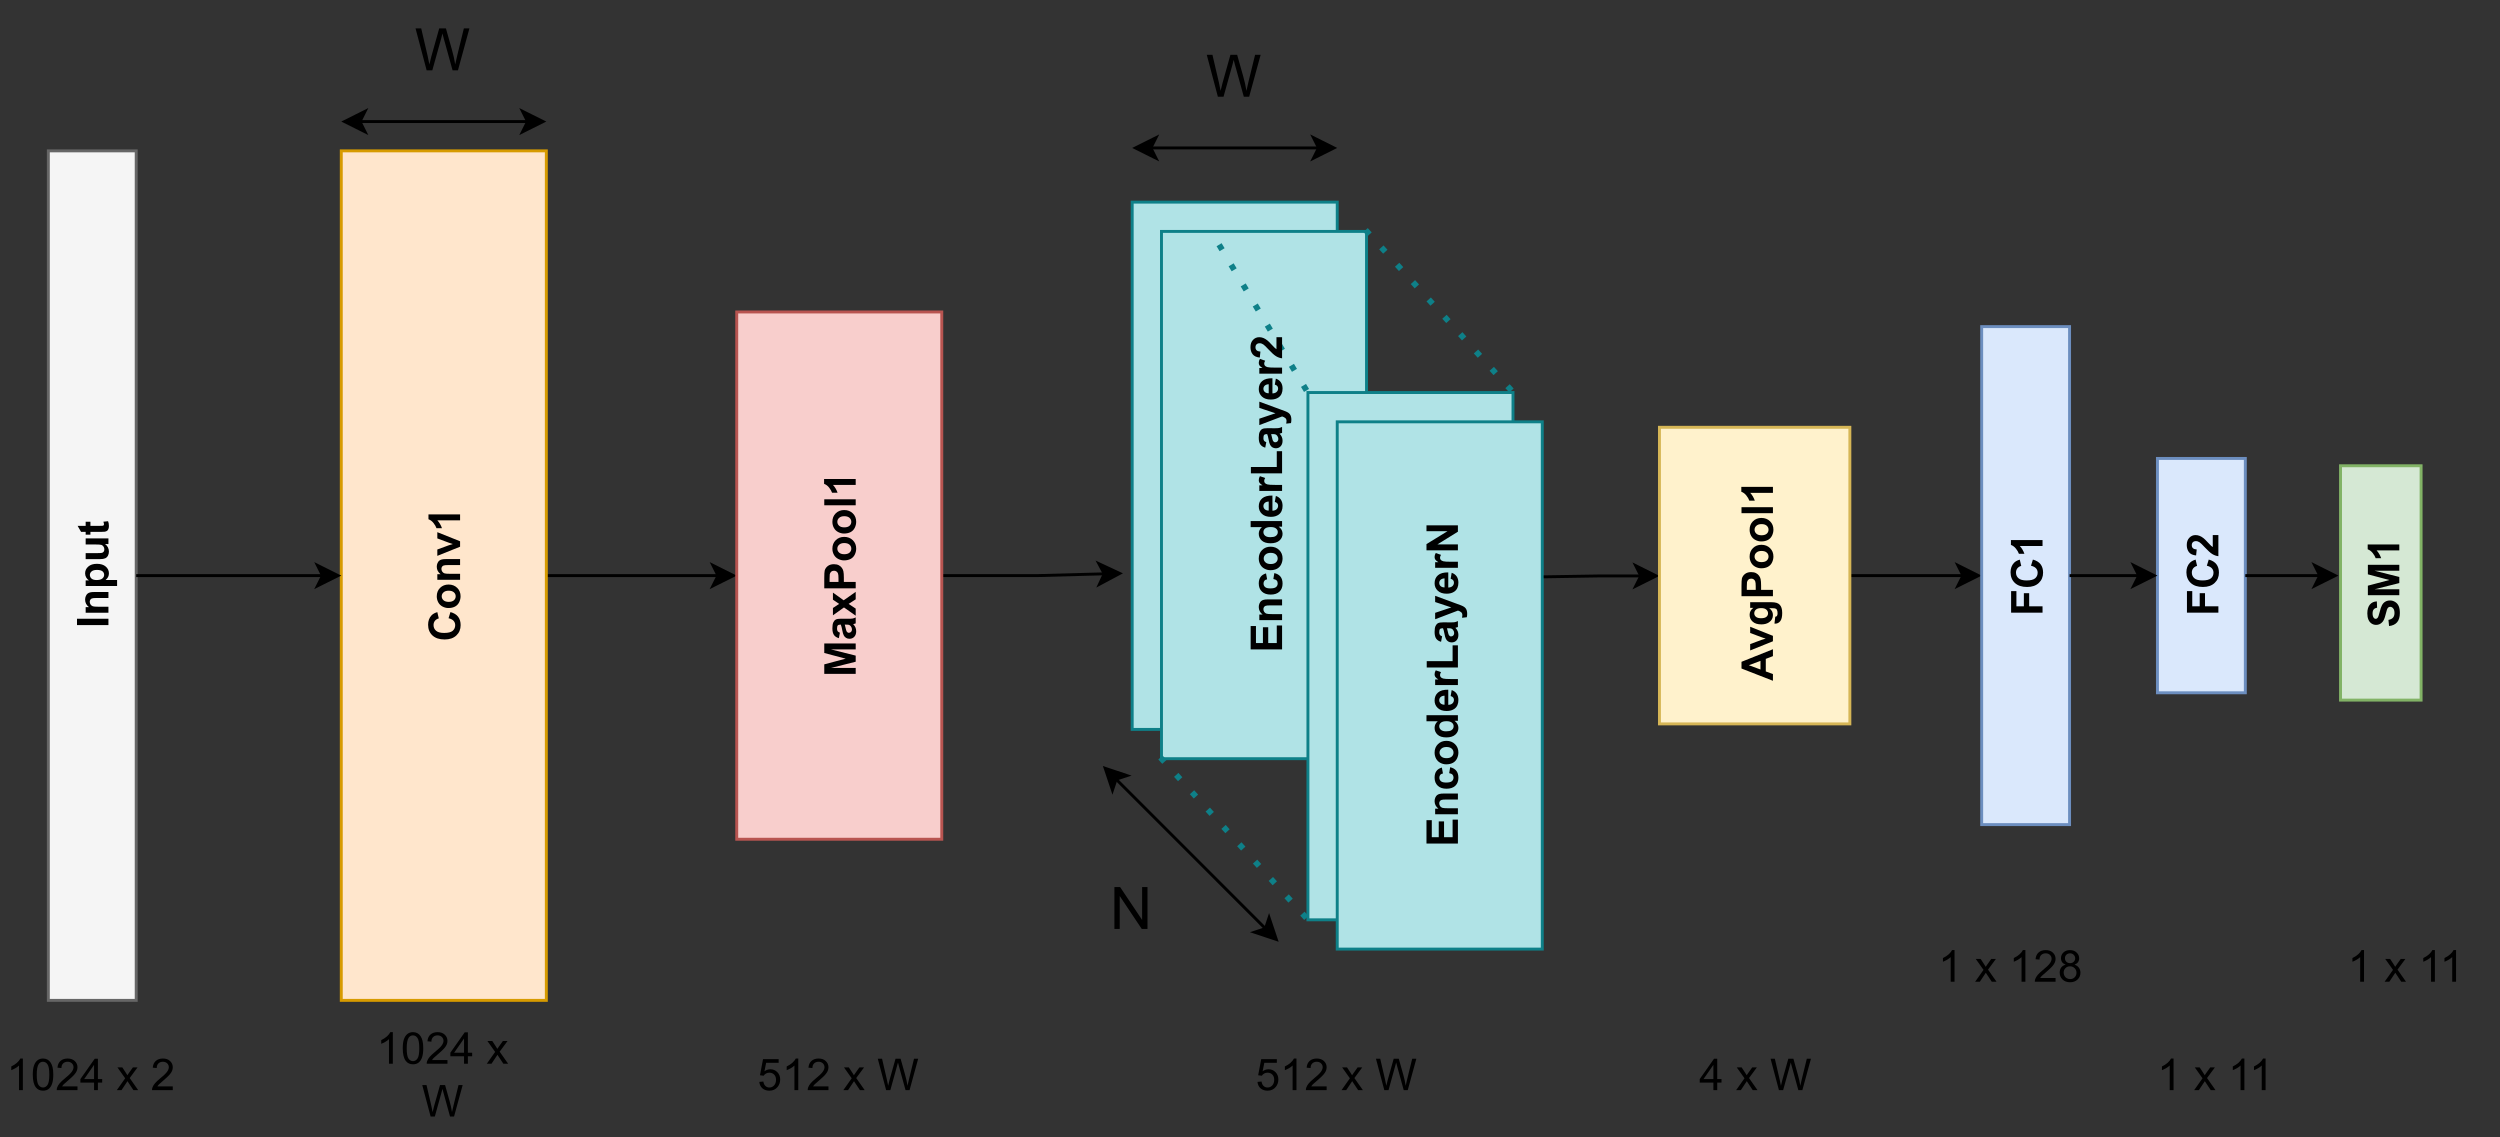 <?xml version="1.0" encoding="UTF-8" standalone="no"?>
<svg 
   width="640.08pt"
   height="291.12pt"
   viewBox="0 0 640.08 291.12"
   version="1.1"
   id="svg483"
   xmlns:xlink="http://www.w3.org/1999/xlink"
   xmlns="http://www.w3.org/2000/svg"
   xmlns:svg="http://www.w3.org/2000/svg" content="%3Cmxfile%20host%3D%22app.diagrams.net%22%20modified%3D%222023-05-15T11%3A32%3A43.494Z%22%20agent%3D%22Mozilla%2F5.0%20(X11%3B%20Linux%20x86_64%3B%20rv%3A109.0)%20Gecko%2F20100101%20Firefox%2F113.0%22%20etag%3D%22E-0BxnmJ8PcW9PLOhyew%22%20version%3D%2221.2.9%22%20type%3D%22google%22%3E%20%20%20%3Cdiagram%20name%3D%22Page-1%22%20id%3D%22ajE0utennfDmRaDeZPMF%22%3E%20%20%20%20%20%3CmxGraphModel%20dx%3D%221551%22%20dy%3D%22878%22%20grid%3D%221%22%20gridSize%3D%2210%22%20guides%3D%221%22%20tooltips%3D%221%22%20connect%3D%221%22%20arrows%3D%221%22%20fold%3D%221%22%20page%3D%220%22%20pageScale%3D%221%22%20pageWidth%3D%22850%22%20pageHeight%3D%221100%22%20math%3D%220%22%20shadow%3D%220%22%3E%20%20%20%20%20%20%20%3Croot%3E%20%20%20%20%20%20%20%20%20%3CmxCell%20id%3D%220%22%20%2F%3E%20%20%20%20%20%20%20%20%20%3CmxCell%20id%3D%221%22%20parent%3D%220%22%20%2F%3E%20%20%20%20%20%20%20%20%20%3CmxCell%20id%3D%221TbpmMovcEizL4DZGo7a-2%22%20value%3D%22%22%20style%3D%22rounded%3D0%3BwhiteSpace%3Dwrap%3Bhtml%3D1%3BfillColor%3D%23f5f5f5%3BstrokeColor%3D%23666666%3BfontColor%3D%23333333%3B%22%20parent%3D%221%22%20vertex%3D%221%22%3E%20%20%20%20%20%20%20%20%20%20%20%3CmxGeometry%20x%3D%22120%22%20y%3D%22220%22%20width%3D%2230%22%20height%3D%22290%22%20as%3D%22geometry%22%20%2F%3E%20%20%20%20%20%20%20%20%20%3C%2FmxCell%3E%20%20%20%20%20%20%20%20%20%3CmxCell%20id%3D%221TbpmMovcEizL4DZGo7a-30%22%20style%3D%22edgeStyle%3DorthogonalEdgeStyle%3Brounded%3D0%3BorthogonalLoop%3D1%3BjettySize%3Dauto%3Bhtml%3D1%3BentryX%3D0%3BentryY%3D0.5%3BentryDx%3D0%3BentryDy%3D0%3BfontSize%3D15%3B%22%20parent%3D%221%22%20source%3D%221TbpmMovcEizL4DZGo7a-3%22%20target%3D%221TbpmMovcEizL4DZGo7a-4%22%20edge%3D%221%22%3E%20%20%20%20%20%20%20%20%20%20%20%3CmxGeometry%20relative%3D%221%22%20as%3D%22geometry%22%20%2F%3E%20%20%20%20%20%20%20%20%20%3C%2FmxCell%3E%20%20%20%20%20%20%20%20%20%3CmxCell%20id%3D%221TbpmMovcEizL4DZGo7a-3%22%20value%3D%22%22%20style%3D%22rounded%3D0%3BwhiteSpace%3Dwrap%3Bhtml%3D1%3BfillColor%3D%23ffe6cc%3BstrokeColor%3D%23d79b00%3B%22%20parent%3D%221%22%20vertex%3D%221%22%3E%20%20%20%20%20%20%20%20%20%20%20%3CmxGeometry%20x%3D%22220%22%20y%3D%22220%22%20width%3D%2270%22%20height%3D%22290%22%20as%3D%22geometry%22%20%2F%3E%20%20%20%20%20%20%20%20%20%3C%2FmxCell%3E%20%20%20%20%20%20%20%20%20%3CmxCell%20id%3D%221TbpmMovcEizL4DZGo7a-31%22%20style%3D%22edgeStyle%3DorthogonalEdgeStyle%3Brounded%3D0%3BorthogonalLoop%3D1%3BjettySize%3Dauto%3Bhtml%3D1%3BentryX%3D-0.045%3BentryY%3D0.704%3BentryDx%3D0%3BentryDy%3D0%3BentryPerimeter%3D0%3BfontSize%3D15%3B%22%20parent%3D%221%22%20source%3D%221TbpmMovcEizL4DZGo7a-4%22%20target%3D%221TbpmMovcEizL4DZGo7a-5%22%20edge%3D%221%22%3E%20%20%20%20%20%20%20%20%20%20%20%3CmxGeometry%20relative%3D%221%22%20as%3D%22geometry%22%20%2F%3E%20%20%20%20%20%20%20%20%20%3C%2FmxCell%3E%20%20%20%20%20%20%20%20%20%3CmxCell%20id%3D%221TbpmMovcEizL4DZGo7a-4%22%20value%3D%22%22%20style%3D%22rounded%3D0%3BwhiteSpace%3Dwrap%3Bhtml%3D1%3BfillColor%3D%23f8cecc%3BstrokeColor%3D%23b85450%3BfontSize%3D15%3B%22%20parent%3D%221%22%20vertex%3D%221%22%3E%20%20%20%20%20%20%20%20%20%20%20%3CmxGeometry%20x%3D%22355%22%20y%3D%22275%22%20width%3D%2270%22%20height%3D%22180%22%20as%3D%22geometry%22%20%2F%3E%20%20%20%20%20%20%20%20%20%3C%2FmxCell%3E%20%20%20%20%20%20%20%20%20%3CmxCell%20id%3D%221TbpmMovcEizL4DZGo7a-5%22%20value%3D%22%22%20style%3D%22rounded%3D0%3BwhiteSpace%3Dwrap%3Bhtml%3D1%3BfillColor%3D%23b0e3e6%3BstrokeColor%3D%230e8088%3B%22%20parent%3D%221%22%20vertex%3D%221%22%3E%20%20%20%20%20%20%20%20%20%20%20%3CmxGeometry%20x%3D%22490%22%20y%3D%22237.5%22%20width%3D%2270%22%20height%3D%22180%22%20as%3D%22geometry%22%20%2F%3E%20%20%20%20%20%20%20%20%20%3C%2FmxCell%3E%20%20%20%20%20%20%20%20%20%3CmxCell%20id%3D%221TbpmMovcEizL4DZGo7a-7%22%20value%3D%22%22%20style%3D%22rounded%3D0%3BwhiteSpace%3Dwrap%3Bhtml%3D1%3BfillColor%3D%23b0e3e6%3BstrokeColor%3D%230e8088%3B%22%20parent%3D%221%22%20vertex%3D%221%22%3E%20%20%20%20%20%20%20%20%20%20%20%3CmxGeometry%20x%3D%22500%22%20y%3D%22247.5%22%20width%3D%2270%22%20height%3D%22180%22%20as%3D%22geometry%22%20%2F%3E%20%20%20%20%20%20%20%20%20%3C%2FmxCell%3E%20%20%20%20%20%20%20%20%20%3CmxCell%20id%3D%221TbpmMovcEizL4DZGo7a-8%22%20value%3D%22%22%20style%3D%22rounded%3D0%3BwhiteSpace%3Dwrap%3Bhtml%3D1%3BfillColor%3D%23b0e3e6%3BstrokeColor%3D%230e8088%3B%22%20parent%3D%221%22%20vertex%3D%221%22%3E%20%20%20%20%20%20%20%20%20%20%20%3CmxGeometry%20x%3D%22550%22%20y%3D%22302.5%22%20width%3D%2270%22%20height%3D%22180%22%20as%3D%22geometry%22%20%2F%3E%20%20%20%20%20%20%20%20%20%3C%2FmxCell%3E%20%20%20%20%20%20%20%20%20%3CmxCell%20id%3D%221TbpmMovcEizL4DZGo7a-9%22%20value%3D%22%22%20style%3D%22rounded%3D0%3BwhiteSpace%3Dwrap%3Bhtml%3D1%3BfillColor%3D%23b0e3e6%3BstrokeColor%3D%230e8088%3B%22%20parent%3D%221%22%20vertex%3D%221%22%3E%20%20%20%20%20%20%20%20%20%20%20%3CmxGeometry%20x%3D%22560%22%20y%3D%22312.5%22%20width%3D%2270%22%20height%3D%22180%22%20as%3D%22geometry%22%20%2F%3E%20%20%20%20%20%20%20%20%20%3C%2FmxCell%3E%20%20%20%20%20%20%20%20%20%3CmxCell%20id%3D%221TbpmMovcEizL4DZGo7a-11%22%20value%3D%22%22%20style%3D%22endArrow%3Dnone%3Bdashed%3D1%3Bhtml%3D1%3BdashPattern%3D1%203%3BstrokeWidth%3D2%3Brounded%3D0%3BentryX%3D0%3BentryY%3D0%3BentryDx%3D0%3BentryDy%3D0%3BfillColor%3D%23b0e3e6%3BstrokeColor%3D%230e8088%3BfontSize%3D15%3B%22%20parent%3D%221%22%20target%3D%221TbpmMovcEizL4DZGo7a-8%22%20edge%3D%221%22%3E%20%20%20%20%20%20%20%20%20%20%20%3CmxGeometry%20width%3D%2250%22%20height%3D%2250%22%20relative%3D%221%22%20as%3D%22geometry%22%3E%20%20%20%20%20%20%20%20%20%20%20%20%20%3CmxPoint%20x%3D%22520%22%20y%3D%22252.5%22%20as%3D%22sourcePoint%22%20%2F%3E%20%20%20%20%20%20%20%20%20%20%20%20%20%3CmxPoint%20x%3D%22520%22%20y%3D%22212.5%22%20as%3D%22targetPoint%22%20%2F%3E%20%20%20%20%20%20%20%20%20%20%20%3C%2FmxGeometry%3E%20%20%20%20%20%20%20%20%20%3C%2FmxCell%3E%20%20%20%20%20%20%20%20%20%3CmxCell%20id%3D%221TbpmMovcEizL4DZGo7a-12%22%20value%3D%22%22%20style%3D%22endArrow%3Dnone%3Bdashed%3D1%3Bhtml%3D1%3BdashPattern%3D1%203%3BstrokeWidth%3D2%3Brounded%3D0%3BentryX%3D1%3BentryY%3D0%3BentryDx%3D0%3BentryDy%3D0%3BexitX%3D1%3BexitY%3D0%3BexitDx%3D0%3BexitDy%3D0%3BfillColor%3D%23b0e3e6%3BstrokeColor%3D%230e8088%3B%22%20parent%3D%221%22%20source%3D%221TbpmMovcEizL4DZGo7a-7%22%20target%3D%221TbpmMovcEizL4DZGo7a-8%22%20edge%3D%221%22%3E%20%20%20%20%20%20%20%20%20%20%20%3CmxGeometry%20width%3D%2250%22%20height%3D%2250%22%20relative%3D%221%22%20as%3D%22geometry%22%3E%20%20%20%20%20%20%20%20%20%20%20%20%20%3CmxPoint%20x%3D%22530%22%20y%3D%22262.5%22%20as%3D%22sourcePoint%22%20%2F%3E%20%20%20%20%20%20%20%20%20%20%20%20%20%3CmxPoint%20x%3D%22560%22%20y%3D%22312.5%22%20as%3D%22targetPoint%22%20%2F%3E%20%20%20%20%20%20%20%20%20%20%20%3C%2FmxGeometry%3E%20%20%20%20%20%20%20%20%20%3C%2FmxCell%3E%20%20%20%20%20%20%20%20%20%3CmxCell%20id%3D%221TbpmMovcEizL4DZGo7a-13%22%20value%3D%22%22%20style%3D%22endArrow%3Dnone%3Bdashed%3D1%3Bhtml%3D1%3BdashPattern%3D1%203%3BstrokeWidth%3D2%3Brounded%3D0%3BentryX%3D0%3BentryY%3D1%3BentryDx%3D0%3BentryDy%3D0%3BexitX%3D0%3BexitY%3D1%3BexitDx%3D0%3BexitDy%3D0%3BfillColor%3D%23b0e3e6%3BstrokeColor%3D%230e8088%3BfontSize%3D15%3B%22%20parent%3D%221%22%20source%3D%221TbpmMovcEizL4DZGo7a-7%22%20target%3D%221TbpmMovcEizL4DZGo7a-8%22%20edge%3D%221%22%3E%20%20%20%20%20%20%20%20%20%20%20%3CmxGeometry%20width%3D%2250%22%20height%3D%2250%22%20relative%3D%221%22%20as%3D%22geometry%22%3E%20%20%20%20%20%20%20%20%20%20%20%20%20%3CmxPoint%20x%3D%22540%22%20y%3D%22272.5%22%20as%3D%22sourcePoint%22%20%2F%3E%20%20%20%20%20%20%20%20%20%20%20%20%20%3CmxPoint%20x%3D%22570%22%20y%3D%22322.5%22%20as%3D%22targetPoint%22%20%2F%3E%20%20%20%20%20%20%20%20%20%20%20%3C%2FmxGeometry%3E%20%20%20%20%20%20%20%20%20%3C%2FmxCell%3E%20%20%20%20%20%20%20%20%20%3CmxCell%20id%3D%221TbpmMovcEizL4DZGo7a-32%22%20style%3D%22edgeStyle%3DorthogonalEdgeStyle%3Brounded%3D0%3BorthogonalLoop%3D1%3BjettySize%3Dauto%3Bhtml%3D1%3BentryX%3D1.007%3BentryY%3D0.294%3BentryDx%3D0%3BentryDy%3D0%3BentryPerimeter%3D0%3BstartArrow%3Dclassic%3BstartFill%3D1%3BendArrow%3Dnone%3BendFill%3D0%3BfontSize%3D15%3B%22%20parent%3D%221%22%20source%3D%221TbpmMovcEizL4DZGo7a-15%22%20target%3D%221TbpmMovcEizL4DZGo7a-9%22%20edge%3D%221%22%3E%20%20%20%20%20%20%20%20%20%20%20%3CmxGeometry%20relative%3D%221%22%20as%3D%22geometry%22%20%2F%3E%20%20%20%20%20%20%20%20%20%3C%2FmxCell%3E%20%20%20%20%20%20%20%20%20%3CmxCell%20id%3D%221TbpmMovcEizL4DZGo7a-33%22%20style%3D%22edgeStyle%3DorthogonalEdgeStyle%3Brounded%3D0%3BorthogonalLoop%3D1%3BjettySize%3Dauto%3Bhtml%3D1%3BexitX%3D1%3BexitY%3D0.5%3BexitDx%3D0%3BexitDy%3D0%3BentryX%3D0%3BentryY%3D0.5%3BentryDx%3D0%3BentryDy%3D0%3BfontSize%3D15%3B%22%20parent%3D%221%22%20source%3D%221TbpmMovcEizL4DZGo7a-15%22%20target%3D%221TbpmMovcEizL4DZGo7a-16%22%20edge%3D%221%22%3E%20%20%20%20%20%20%20%20%20%20%20%3CmxGeometry%20relative%3D%221%22%20as%3D%22geometry%22%20%2F%3E%20%20%20%20%20%20%20%20%20%3C%2FmxCell%3E%20%20%20%20%20%20%20%20%20%3CmxCell%20id%3D%221TbpmMovcEizL4DZGo7a-15%22%20value%3D%22%22%20style%3D%22rounded%3D0%3BwhiteSpace%3Dwrap%3Bhtml%3D1%3BfillColor%3D%23fff2cc%3BstrokeColor%3D%23d6b656%3BfontSize%3D15%3B%22%20parent%3D%221%22%20vertex%3D%221%22%3E%20%20%20%20%20%20%20%20%20%20%20%3CmxGeometry%20x%3D%22670%22%20y%3D%22314.37%22%20width%3D%2265%22%20height%3D%22101.25%22%20as%3D%22geometry%22%20%2F%3E%20%20%20%20%20%20%20%20%20%3C%2FmxCell%3E%20%20%20%20%20%20%20%20%20%3CmxCell%20id%3D%221TbpmMovcEizL4DZGo7a-16%22%20value%3D%22%22%20style%3D%22rounded%3D0%3BwhiteSpace%3Dwrap%3Bhtml%3D1%3BfillColor%3D%23dae8fc%3BstrokeColor%3D%236c8ebf%3BfontSize%3D15%3B%22%20parent%3D%221%22%20vertex%3D%221%22%3E%20%20%20%20%20%20%20%20%20%20%20%3CmxGeometry%20x%3D%22780%22%20y%3D%22280%22%20width%3D%2230%22%20height%3D%22170%22%20as%3D%22geometry%22%20%2F%3E%20%20%20%20%20%20%20%20%20%3C%2FmxCell%3E%20%20%20%20%20%20%20%20%20%3CmxCell%20id%3D%221TbpmMovcEizL4DZGo7a-18%22%20value%3D%22%22%20style%3D%22rounded%3D0%3BwhiteSpace%3Dwrap%3Bhtml%3D1%3BfillColor%3D%23dae8fc%3BstrokeColor%3D%236c8ebf%3BfontSize%3D15%3B%22%20parent%3D%221%22%20vertex%3D%221%22%3E%20%20%20%20%20%20%20%20%20%20%20%3CmxGeometry%20x%3D%22840%22%20y%3D%22325%22%20width%3D%2230%22%20height%3D%2280%22%20as%3D%22geometry%22%20%2F%3E%20%20%20%20%20%20%20%20%20%3C%2FmxCell%3E%20%20%20%20%20%20%20%20%20%3CmxCell%20id%3D%221TbpmMovcEizL4DZGo7a-19%22%20value%3D%22%22%20style%3D%22rounded%3D0%3BwhiteSpace%3Dwrap%3Bhtml%3D1%3BfillColor%3D%23d5e8d4%3BstrokeColor%3D%2382b366%3BfontSize%3D15%3B%22%20parent%3D%221%22%20vertex%3D%221%22%3E%20%20%20%20%20%20%20%20%20%20%20%3CmxGeometry%20x%3D%22902.5%22%20y%3D%22327.5%22%20width%3D%2227.5%22%20height%3D%2280%22%20as%3D%22geometry%22%20%2F%3E%20%20%20%20%20%20%20%20%20%3C%2FmxCell%3E%20%20%20%20%20%20%20%20%20%3CmxCell%20id%3D%221TbpmMovcEizL4DZGo7a-29%22%20style%3D%22edgeStyle%3DorthogonalEdgeStyle%3Brounded%3D0%3BorthogonalLoop%3D1%3BjettySize%3Dauto%3Bhtml%3D1%3BentryX%3D0%3BentryY%3D0.5%3BentryDx%3D0%3BentryDy%3D0%3BfontSize%3D15%3B%22%20parent%3D%221%22%20source%3D%221TbpmMovcEizL4DZGo7a-20%22%20target%3D%221TbpmMovcEizL4DZGo7a-3%22%20edge%3D%221%22%3E%20%20%20%20%20%20%20%20%20%20%20%3CmxGeometry%20relative%3D%221%22%20as%3D%22geometry%22%20%2F%3E%20%20%20%20%20%20%20%20%20%3C%2FmxCell%3E%20%20%20%20%20%20%20%20%20%3CmxCell%20id%3D%221TbpmMovcEizL4DZGo7a-20%22%20value%3D%22%26lt%3Bb%20style%3D%26quot%3Bfont-size%3A%2015px%3B%26quot%3B%26gt%3BInput%26lt%3B%2Fb%26gt%3B%22%20style%3D%22text%3Bhtml%3D1%3BstrokeColor%3Dnone%3BfillColor%3Dnone%3Balign%3Dcenter%3BverticalAlign%3Dmiddle%3BwhiteSpace%3Dwrap%3Brounded%3D0%3Brotation%3D-90%3BfontSize%3D15%3B%22%20parent%3D%221%22%20vertex%3D%221%22%3E%20%20%20%20%20%20%20%20%20%20%20%3CmxGeometry%20x%3D%22105%22%20y%3D%22350%22%20width%3D%2260%22%20height%3D%2230%22%20as%3D%22geometry%22%20%2F%3E%20%20%20%20%20%20%20%20%20%3C%2FmxCell%3E%20%20%20%20%20%20%20%20%20%3CmxCell%20id%3D%221TbpmMovcEizL4DZGo7a-21%22%20value%3D%22%26lt%3Bdiv%20style%3D%26quot%3Bfont-size%3A%2015px%3B%26quot%3B%26gt%3B%26lt%3Bb%20style%3D%26quot%3Bfont-size%3A%2015px%3B%26quot%3B%26gt%3BConv1%26lt%3B%2Fb%26gt%3B%26lt%3B%2Fdiv%26gt%3B%22%20style%3D%22text%3Bhtml%3D1%3BstrokeColor%3Dnone%3BfillColor%3Dnone%3Balign%3Dcenter%3BverticalAlign%3Dmiddle%3BwhiteSpace%3Dwrap%3Brounded%3D0%3Brotation%3D-90%3BfontSize%3D15%3B%22%20parent%3D%221%22%20vertex%3D%221%22%3E%20%20%20%20%20%20%20%20%20%20%20%3CmxGeometry%20x%3D%22225%22%20y%3D%22350%22%20width%3D%2260%22%20height%3D%2230%22%20as%3D%22geometry%22%20%2F%3E%20%20%20%20%20%20%20%20%20%3C%2FmxCell%3E%20%20%20%20%20%20%20%20%20%3CmxCell%20id%3D%221TbpmMovcEizL4DZGo7a-22%22%20value%3D%22%26lt%3Bb%20style%3D%26quot%3Bfont-size%3A%2015px%3B%26quot%3B%26gt%3BMaxPool1%26lt%3Bbr%20style%3D%26quot%3Bfont-size%3A%2015px%3B%26quot%3B%26gt%3B%26lt%3B%2Fb%26gt%3B%22%20style%3D%22text%3Bhtml%3D1%3BstrokeColor%3Dnone%3BfillColor%3Dnone%3Balign%3Dcenter%3BverticalAlign%3Dmiddle%3BwhiteSpace%3Dwrap%3Brounded%3D0%3Brotation%3D-90%3BfontSize%3D15%3B%22%20parent%3D%221%22%20vertex%3D%221%22%3E%20%20%20%20%20%20%20%20%20%20%20%3CmxGeometry%20x%3D%22345%22%20y%3D%22350%22%20width%3D%2290%22%20height%3D%2230%22%20as%3D%22geometry%22%20%2F%3E%20%20%20%20%20%20%20%20%20%3C%2FmxCell%3E%20%20%20%20%20%20%20%20%20%3CmxCell%20id%3D%221TbpmMovcEizL4DZGo7a-23%22%20value%3D%22%26lt%3Bb%20style%3D%26quot%3Bfont-size%3A%2015px%3B%26quot%3B%26gt%3BEncoderLayerN%26lt%3Bbr%20style%3D%26quot%3Bfont-size%3A%2015px%3B%26quot%3B%26gt%3B%26lt%3B%2Fb%26gt%3B%22%20style%3D%22text%3Bhtml%3D1%3BstrokeColor%3Dnone%3BfillColor%3Dnone%3Balign%3Dcenter%3BverticalAlign%3Dmiddle%3BwhiteSpace%3Dwrap%3Brounded%3D0%3Brotation%3D-90%3BfontSize%3D15%3B%22%20parent%3D%221%22%20vertex%3D%221%22%3E%20%20%20%20%20%20%20%20%20%20%20%3CmxGeometry%20x%3D%22550%22%20y%3D%22387.5%22%20width%3D%2290%22%20height%3D%2230%22%20as%3D%22geometry%22%20%2F%3E%20%20%20%20%20%20%20%20%20%3C%2FmxCell%3E%20%20%20%20%20%20%20%20%20%3CmxCell%20id%3D%221TbpmMovcEizL4DZGo7a-24%22%20value%3D%22%26lt%3Bb%20style%3D%26quot%3Bfont-size%3A%2015px%3B%26quot%3B%26gt%3BEncoderLayer2%26lt%3B%2Fb%26gt%3B%22%20style%3D%22text%3Bhtml%3D1%3BstrokeColor%3Dnone%3BfillColor%3Dnone%3Balign%3Dcenter%3BverticalAlign%3Dmiddle%3BwhiteSpace%3Dwrap%3Brounded%3D0%3Brotation%3D-90%3BfontSize%3D15%3B%22%20parent%3D%221%22%20vertex%3D%221%22%3E%20%20%20%20%20%20%20%20%20%20%20%3CmxGeometry%20x%3D%22490%22%20y%3D%22322.5%22%20width%3D%2290%22%20height%3D%2230%22%20as%3D%22geometry%22%20%2F%3E%20%20%20%20%20%20%20%20%20%3C%2FmxCell%3E%20%20%20%20%20%20%20%20%20%3CmxCell%20id%3D%221TbpmMovcEizL4DZGo7a-25%22%20value%3D%22%26lt%3Bb%20style%3D%26quot%3Bfont-size%3A%2015px%3B%26quot%3B%26gt%3BAvgPool1%26lt%3Bbr%20style%3D%26quot%3Bfont-size%3A%2015px%3B%26quot%3B%26gt%3B%26lt%3B%2Fb%26gt%3B%22%20style%3D%22text%3Bhtml%3D1%3BstrokeColor%3Dnone%3BfillColor%3Dnone%3Balign%3Dcenter%3BverticalAlign%3Dmiddle%3BwhiteSpace%3Dwrap%3Brounded%3D0%3Brotation%3D-90%3BfontSize%3D15%3B%22%20parent%3D%221%22%20vertex%3D%221%22%3E%20%20%20%20%20%20%20%20%20%20%20%3CmxGeometry%20x%3D%22657.5%22%20y%3D%22352.5%22%20width%3D%2290%22%20height%3D%2230%22%20as%3D%22geometry%22%20%2F%3E%20%20%20%20%20%20%20%20%20%3C%2FmxCell%3E%20%20%20%20%20%20%20%20%20%3CmxCell%20id%3D%221TbpmMovcEizL4DZGo7a-34%22%20style%3D%22edgeStyle%3DorthogonalEdgeStyle%3Brounded%3D0%3BorthogonalLoop%3D1%3BjettySize%3Dauto%3Bhtml%3D1%3BfontSize%3D15%3B%22%20parent%3D%221%22%20edge%3D%221%22%3E%20%20%20%20%20%20%20%20%20%20%20%3CmxGeometry%20relative%3D%221%22%20as%3D%22geometry%22%3E%20%20%20%20%20%20%20%20%20%20%20%20%20%3CmxPoint%20x%3D%22810%22%20y%3D%22365%22%20as%3D%22sourcePoint%22%20%2F%3E%20%20%20%20%20%20%20%20%20%20%20%20%20%3CmxPoint%20x%3D%22840%22%20y%3D%22365%22%20as%3D%22targetPoint%22%20%2F%3E%20%20%20%20%20%20%20%20%20%20%20%3C%2FmxGeometry%3E%20%20%20%20%20%20%20%20%20%3C%2FmxCell%3E%20%20%20%20%20%20%20%20%20%3CmxCell%20id%3D%221TbpmMovcEizL4DZGo7a-26%22%20value%3D%22%26lt%3Bb%20style%3D%26quot%3Bfont-size%3A%2015px%3B%26quot%3B%26gt%3BFC1%26lt%3Bbr%20style%3D%26quot%3Bfont-size%3A%2015px%3B%26quot%3B%26gt%3B%26lt%3B%2Fb%26gt%3B%22%20style%3D%22text%3Bhtml%3D1%3BstrokeColor%3Dnone%3BfillColor%3Dnone%3Balign%3Dcenter%3BverticalAlign%3Dmiddle%3BwhiteSpace%3Dwrap%3Brounded%3D0%3Brotation%3D-90%3BfontSize%3D15%3B%22%20parent%3D%221%22%20vertex%3D%221%22%3E%20%20%20%20%20%20%20%20%20%20%20%3CmxGeometry%20x%3D%22750%22%20y%3D%22355%22%20width%3D%2290%22%20height%3D%2220%22%20as%3D%22geometry%22%20%2F%3E%20%20%20%20%20%20%20%20%20%3C%2FmxCell%3E%20%20%20%20%20%20%20%20%20%3CmxCell%20id%3D%221TbpmMovcEizL4DZGo7a-38%22%20style%3D%22edgeStyle%3DorthogonalEdgeStyle%3Brounded%3D0%3BorthogonalLoop%3D1%3BjettySize%3Dauto%3Bhtml%3D1%3BexitX%3D1%3BexitY%3D0.5%3BexitDx%3D0%3BexitDy%3D0%3BentryX%3D-0.024%3BentryY%3D0.47%3BentryDx%3D0%3BentryDy%3D0%3BentryPerimeter%3D0%3BfontSize%3D15%3B%22%20parent%3D%221%22%20source%3D%221TbpmMovcEizL4DZGo7a-18%22%20target%3D%221TbpmMovcEizL4DZGo7a-19%22%20edge%3D%221%22%3E%20%20%20%20%20%20%20%20%20%20%20%3CmxGeometry%20relative%3D%221%22%20as%3D%22geometry%22%3E%20%20%20%20%20%20%20%20%20%20%20%20%20%3CmxPoint%20x%3D%22910%22%20y%3D%22365%22%20as%3D%22targetPoint%22%20%2F%3E%20%20%20%20%20%20%20%20%20%20%20%3C%2FmxGeometry%3E%20%20%20%20%20%20%20%20%20%3C%2FmxCell%3E%20%20%20%20%20%20%20%20%20%3CmxCell%20id%3D%221TbpmMovcEizL4DZGo7a-27%22%20value%3D%22%26lt%3Bb%20style%3D%26quot%3Bfont-size%3A%2015px%3B%26quot%3B%26gt%3BFC2%26lt%3Bbr%20style%3D%26quot%3Bfont-size%3A%2015px%3B%26quot%3B%26gt%3B%26lt%3B%2Fb%26gt%3B%22%20style%3D%22text%3Bhtml%3D1%3BstrokeColor%3Dnone%3BfillColor%3Dnone%3Balign%3Dcenter%3BverticalAlign%3Dmiddle%3BwhiteSpace%3Dwrap%3Brounded%3D0%3Brotation%3D-90%3BfontSize%3D15%3B%22%20parent%3D%221%22%20vertex%3D%221%22%3E%20%20%20%20%20%20%20%20%20%20%20%3CmxGeometry%20x%3D%22810%22%20y%3D%22352.18%22%20width%3D%2290%22%20height%3D%2225.63%22%20as%3D%22geometry%22%20%2F%3E%20%20%20%20%20%20%20%20%20%3C%2FmxCell%3E%20%20%20%20%20%20%20%20%20%3CmxCell%20id%3D%221TbpmMovcEizL4DZGo7a-28%22%20value%3D%22%26lt%3Bb%20style%3D%26quot%3Bfont-size%3A%2015px%3B%26quot%3B%26gt%3BSM1%26lt%3B%2Fb%26gt%3B%22%20style%3D%22text%3Bhtml%3D1%3BstrokeColor%3Dnone%3BfillColor%3Dnone%3Balign%3Dcenter%3BverticalAlign%3Dmiddle%3BwhiteSpace%3Dwrap%3Brounded%3D0%3Brotation%3D-90%3BfontSize%3D15%3B%22%20parent%3D%221%22%20vertex%3D%221%22%3E%20%20%20%20%20%20%20%20%20%20%20%3CmxGeometry%20x%3D%22871.25%22%20y%3D%22358.13%22%20width%3D%2290%22%20height%3D%2218.75%22%20as%3D%22geometry%22%20%2F%3E%20%20%20%20%20%20%20%20%20%3C%2FmxCell%3E%20%20%20%20%20%20%20%20%20%3CmxCell%20id%3D%221TbpmMovcEizL4DZGo7a-39%22%20value%3D%221024%20x%202%22%20style%3D%22text%3Bhtml%3D1%3BstrokeColor%3Dnone%3BfillColor%3Dnone%3Balign%3Dcenter%3BverticalAlign%3Dmiddle%3BwhiteSpace%3Dwrap%3Brounded%3D0%3BfontSize%3D15%3B%22%20parent%3D%221%22%20vertex%3D%221%22%3E%20%20%20%20%20%20%20%20%20%20%20%3CmxGeometry%20x%3D%22105%22%20y%3D%22520%22%20width%3D%2260%22%20height%3D%2230%22%20as%3D%22geometry%22%20%2F%3E%20%20%20%20%20%20%20%20%20%3C%2FmxCell%3E%20%20%20%20%20%20%20%20%20%3CmxCell%20id%3D%221TbpmMovcEizL4DZGo7a-40%22%20value%3D%221024%20x%20W%22%20style%3D%22text%3Bhtml%3D1%3BstrokeColor%3Dnone%3BfillColor%3Dnone%3Balign%3Dcenter%3BverticalAlign%3Dmiddle%3BwhiteSpace%3Dwrap%3Brounded%3D0%3BfontSize%3D15%3B%22%20parent%3D%221%22%20vertex%3D%221%22%3E%20%20%20%20%20%20%20%20%20%20%20%3CmxGeometry%20x%3D%22225%22%20y%3D%22520%22%20width%3D%2260%22%20height%3D%2230%22%20as%3D%22geometry%22%20%2F%3E%20%20%20%20%20%20%20%20%20%3C%2FmxCell%3E%20%20%20%20%20%20%20%20%20%3CmxCell%20id%3D%221TbpmMovcEizL4DZGo7a-41%22%20value%3D%22512%20x%20W%22%20style%3D%22text%3Bhtml%3D1%3BstrokeColor%3Dnone%3BfillColor%3Dnone%3Balign%3Dcenter%3BverticalAlign%3Dmiddle%3BwhiteSpace%3Dwrap%3Brounded%3D0%3BfontSize%3D15%3B%22%20parent%3D%221%22%20vertex%3D%221%22%3E%20%20%20%20%20%20%20%20%20%20%20%3CmxGeometry%20x%3D%22360%22%20y%3D%22520%22%20width%3D%2260%22%20height%3D%2230%22%20as%3D%22geometry%22%20%2F%3E%20%20%20%20%20%20%20%20%20%3C%2FmxCell%3E%20%20%20%20%20%20%20%20%20%3CmxCell%20id%3D%221TbpmMovcEizL4DZGo7a-42%22%20value%3D%22512%20x%20W%22%20style%3D%22text%3Bhtml%3D1%3BstrokeColor%3Dnone%3BfillColor%3Dnone%3Balign%3Dcenter%3BverticalAlign%3Dmiddle%3BwhiteSpace%3Dwrap%3Brounded%3D0%3BfontSize%3D15%3B%22%20parent%3D%221%22%20vertex%3D%221%22%3E%20%20%20%20%20%20%20%20%20%20%20%3CmxGeometry%20x%3D%22530%22%20y%3D%22520%22%20width%3D%2260%22%20height%3D%2230%22%20as%3D%22geometry%22%20%2F%3E%20%20%20%20%20%20%20%20%20%3C%2FmxCell%3E%20%20%20%20%20%20%20%20%20%3CmxCell%20id%3D%221TbpmMovcEizL4DZGo7a-43%22%20value%3D%224%20x%20W%22%20style%3D%22text%3Bhtml%3D1%3BstrokeColor%3Dnone%3BfillColor%3Dnone%3Balign%3Dcenter%3BverticalAlign%3Dmiddle%3BwhiteSpace%3Dwrap%3Brounded%3D0%3BfontSize%3D15%3B%22%20parent%3D%221%22%20vertex%3D%221%22%3E%20%20%20%20%20%20%20%20%20%20%20%3CmxGeometry%20x%3D%22672.5%22%20y%3D%22520%22%20width%3D%2260%22%20height%3D%2230%22%20as%3D%22geometry%22%20%2F%3E%20%20%20%20%20%20%20%20%20%3C%2FmxCell%3E%20%20%20%20%20%20%20%20%20%3CmxCell%20id%3D%221TbpmMovcEizL4DZGo7a-44%22%20value%3D%221%20x%20128%22%20style%3D%22text%3Bhtml%3D1%3BstrokeColor%3Dnone%3BfillColor%3Dnone%3Balign%3Dcenter%3BverticalAlign%3Dmiddle%3BwhiteSpace%3Dwrap%3Brounded%3D0%3BfontSize%3D15%3B%22%20parent%3D%221%22%20vertex%3D%221%22%3E%20%20%20%20%20%20%20%20%20%20%20%3CmxGeometry%20x%3D%22760%22%20y%3D%22482.5%22%20width%3D%2260%22%20height%3D%2230%22%20as%3D%22geometry%22%20%2F%3E%20%20%20%20%20%20%20%20%20%3C%2FmxCell%3E%20%20%20%20%20%20%20%20%20%3CmxCell%20id%3D%221TbpmMovcEizL4DZGo7a-45%22%20value%3D%221%20x%2011%22%20style%3D%22text%3Bhtml%3D1%3BstrokeColor%3Dnone%3BfillColor%3Dnone%3Balign%3Dcenter%3BverticalAlign%3Dmiddle%3BwhiteSpace%3Dwrap%3Brounded%3D0%3BfontSize%3D15%3B%22%20parent%3D%221%22%20vertex%3D%221%22%3E%20%20%20%20%20%20%20%20%20%20%20%3CmxGeometry%20x%3D%22830%22%20y%3D%22520%22%20width%3D%2260%22%20height%3D%2230%22%20as%3D%22geometry%22%20%2F%3E%20%20%20%20%20%20%20%20%20%3C%2FmxCell%3E%20%20%20%20%20%20%20%20%20%3CmxCell%20id%3D%221TbpmMovcEizL4DZGo7a-46%22%20value%3D%221%20x%2011%22%20style%3D%22text%3Bhtml%3D1%3BstrokeColor%3Dnone%3BfillColor%3Dnone%3Balign%3Dcenter%3BverticalAlign%3Dmiddle%3BwhiteSpace%3Dwrap%3Brounded%3D0%3BfontSize%3D15%3B%22%20parent%3D%221%22%20vertex%3D%221%22%3E%20%20%20%20%20%20%20%20%20%20%20%3CmxGeometry%20x%3D%22895%22%20y%3D%22482.5%22%20width%3D%2260%22%20height%3D%2230%22%20as%3D%22geometry%22%20%2F%3E%20%20%20%20%20%20%20%20%20%3C%2FmxCell%3E%20%20%20%20%20%20%20%20%20%3CmxCell%20id%3D%221TbpmMovcEizL4DZGo7a-47%22%20value%3D%22%26lt%3Bfont%20style%3D%26quot%3Bfont-size%3A%2020px%3B%26quot%3B%26gt%3BN%20%26lt%3B%2Ffont%26gt%3B%22%20style%3D%22text%3Bhtml%3D1%3BstrokeColor%3Dnone%3BfillColor%3Dnone%3Balign%3Dcenter%3BverticalAlign%3Dmiddle%3BwhiteSpace%3Dwrap%3Brounded%3D0%3BfontSize%3D20%3B%22%20parent%3D%221%22%20vertex%3D%221%22%3E%20%20%20%20%20%20%20%20%20%20%20%3CmxGeometry%20x%3D%22460%22%20y%3D%22462.5%22%20width%3D%2260%22%20height%3D%2230%22%20as%3D%22geometry%22%20%2F%3E%20%20%20%20%20%20%20%20%20%3C%2FmxCell%3E%20%20%20%20%20%20%20%20%20%3CmxCell%20id%3D%221TbpmMovcEizL4DZGo7a-48%22%20value%3D%22%22%20style%3D%22endArrow%3Dclassic%3BstartArrow%3Dclassic%3Bhtml%3D1%3Brounded%3D0%3BfontSize%3D15%3B%22%20parent%3D%221%22%20edge%3D%221%22%3E%20%20%20%20%20%20%20%20%20%20%20%3CmxGeometry%20width%3D%2250%22%20height%3D%2250%22%20relative%3D%221%22%20as%3D%22geometry%22%3E%20%20%20%20%20%20%20%20%20%20%20%20%20%3CmxPoint%20x%3D%22480%22%20y%3D%22430%22%20as%3D%22sourcePoint%22%20%2F%3E%20%20%20%20%20%20%20%20%20%20%20%20%20%3CmxPoint%20x%3D%22540%22%20y%3D%22490%22%20as%3D%22targetPoint%22%20%2F%3E%20%20%20%20%20%20%20%20%20%20%20%3C%2FmxGeometry%3E%20%20%20%20%20%20%20%20%20%3C%2FmxCell%3E%20%20%20%20%20%20%20%20%20%3CmxCell%20id%3D%221TbpmMovcEizL4DZGo7a-49%22%20value%3D%22%22%20style%3D%22endArrow%3Dclassic%3BstartArrow%3Dclassic%3Bhtml%3D1%3Brounded%3D0%3B%22%20parent%3D%221%22%20edge%3D%221%22%3E%20%20%20%20%20%20%20%20%20%20%20%3CmxGeometry%20width%3D%2250%22%20height%3D%2250%22%20relative%3D%221%22%20as%3D%22geometry%22%3E%20%20%20%20%20%20%20%20%20%20%20%20%20%3CmxPoint%20x%3D%22220%22%20y%3D%22210%22%20as%3D%22sourcePoint%22%20%2F%3E%20%20%20%20%20%20%20%20%20%20%20%20%20%3CmxPoint%20x%3D%22290%22%20y%3D%22210%22%20as%3D%22targetPoint%22%20%2F%3E%20%20%20%20%20%20%20%20%20%20%20%3C%2FmxGeometry%3E%20%20%20%20%20%20%20%20%20%3C%2FmxCell%3E%20%20%20%20%20%20%20%20%20%3CmxCell%20id%3D%221TbpmMovcEizL4DZGo7a-50%22%20value%3D%22%26lt%3Bfont%20style%3D%26quot%3Bfont-size%3A%2020px%3B%26quot%3B%26gt%3BW%26lt%3B%2Ffont%26gt%3B%22%20style%3D%22text%3Bhtml%3D1%3BstrokeColor%3Dnone%3BfillColor%3Dnone%3Balign%3Dcenter%3BverticalAlign%3Dmiddle%3BwhiteSpace%3Dwrap%3Brounded%3D0%3BfontSize%3D20%3B%22%20parent%3D%221%22%20vertex%3D%221%22%3E%20%20%20%20%20%20%20%20%20%20%20%3CmxGeometry%20x%3D%22225%22%20y%3D%22170%22%20width%3D%2260%22%20height%3D%2230%22%20as%3D%22geometry%22%20%2F%3E%20%20%20%20%20%20%20%20%20%3C%2FmxCell%3E%20%20%20%20%20%20%20%20%20%3CmxCell%20id%3D%221TbpmMovcEizL4DZGo7a-51%22%20value%3D%22%22%20style%3D%22endArrow%3Dclassic%3BstartArrow%3Dclassic%3Bhtml%3D1%3Brounded%3D0%3B%22%20parent%3D%221%22%20edge%3D%221%22%3E%20%20%20%20%20%20%20%20%20%20%20%3CmxGeometry%20width%3D%2250%22%20height%3D%2250%22%20relative%3D%221%22%20as%3D%22geometry%22%3E%20%20%20%20%20%20%20%20%20%20%20%20%20%3CmxPoint%20x%3D%22490%22%20y%3D%22219%22%20as%3D%22sourcePoint%22%20%2F%3E%20%20%20%20%20%20%20%20%20%20%20%20%20%3CmxPoint%20x%3D%22560%22%20y%3D%22219%22%20as%3D%22targetPoint%22%20%2F%3E%20%20%20%20%20%20%20%20%20%20%20%3C%2FmxGeometry%3E%20%20%20%20%20%20%20%20%20%3C%2FmxCell%3E%20%20%20%20%20%20%20%20%20%3CmxCell%20id%3D%221TbpmMovcEizL4DZGo7a-52%22%20value%3D%22%26lt%3Bfont%20style%3D%26quot%3Bfont-size%3A%2020px%3B%26quot%3B%26gt%3BW%26lt%3B%2Ffont%26gt%3B%22%20style%3D%22text%3Bhtml%3D1%3BstrokeColor%3Dnone%3BfillColor%3Dnone%3Balign%3Dcenter%3BverticalAlign%3Dmiddle%3BwhiteSpace%3Dwrap%3Brounded%3D0%3BfontSize%3D20%3B%22%20parent%3D%221%22%20vertex%3D%221%22%3E%20%20%20%20%20%20%20%20%20%20%20%3CmxGeometry%20x%3D%22495%22%20y%3D%22179%22%20width%3D%2260%22%20height%3D%2230%22%20as%3D%22geometry%22%20%2F%3E%20%20%20%20%20%20%20%20%20%3C%2FmxCell%3E%20%20%20%20%20%20%20%3C%2Froot%3E%20%20%20%20%20%3C%2FmxGraphModel%3E%20%20%20%3C%2Fdiagram%3E%20%3C%2Fmxfile%3E%20">
  <rect x="0" y="0" width="640.08" height="291.12" fill="#333333" stroke="none"/>
  <defs
     id="defs125">
    <g
       id="g123">
      <g
         id="glyph-0-0">
        <path
           d="M 0 -1.406 L -7.031 -1.406 L -7.031 -7.031 L 0 -7.031 Z M -0.172 -1.578 L -0.172 -6.859 L -6.859 -6.859 L -6.859 -1.578 Z M -0.172 -1.578 "
           id="path2" />
      </g>
      <g
         id="glyph-0-1">
        <path
           d="M 0 -0.766 L -8.047 -0.766 L -8.047 -2.391 L 0 -2.391 Z M 0 -0.766 "
           id="path5" />
      </g>
      <g
         id="glyph-0-2">
        <path
           d="M 0 -6.109 L 0 -4.578 L -2.984 -4.578 C -3.609 -4.578 -4.016 -4.539 -4.203 -4.469 C -4.391 -4.406 -4.531 -4.297 -4.625 -4.141 C -4.727 -3.992 -4.781 -3.816 -4.781 -3.609 C -4.781 -3.348 -4.707 -3.109 -4.562 -2.891 C -4.414 -2.68 -4.223 -2.535 -3.984 -2.453 C -3.742 -2.379 -3.297 -2.344 -2.641 -2.344 L 0 -2.344 L 0 -0.797 L -5.828 -0.797 L -5.828 -2.234 L -4.984 -2.234 C -5.641 -2.742 -5.969 -3.383 -5.969 -4.156 C -5.969 -4.488 -5.906 -4.797 -5.781 -5.078 C -5.656 -5.367 -5.5 -5.582 -5.312 -5.719 C -5.125 -5.863 -4.906 -5.961 -4.656 -6.016 C -4.414 -6.078 -4.07 -6.109 -3.625 -6.109 Z M 0 -6.109 "
           id="path8" />
      </g>
      <g
         id="glyph-0-3">
        <path
           d="M -5.828 -0.766 L -5.828 -2.203 L -4.984 -2.203 C -5.273 -2.391 -5.508 -2.641 -5.688 -2.953 C -5.875 -3.273 -5.969 -3.629 -5.969 -4.016 C -5.969 -4.691 -5.703 -5.266 -5.172 -5.734 C -4.641 -6.211 -3.898 -6.453 -2.953 -6.453 C -1.973 -6.453 -1.211 -6.211 -0.672 -5.734 C -0.141 -5.266 0.125 -4.691 0.125 -4.016 C 0.125 -3.691 0.062 -3.395 -0.062 -3.125 C -0.188 -2.863 -0.406 -2.594 -0.719 -2.312 L 2.219 -2.312 L 2.219 -0.766 Z M -3.016 -2.297 C -2.359 -2.297 -1.875 -2.426 -1.562 -2.688 C -1.25 -2.945 -1.094 -3.258 -1.094 -3.625 C -1.094 -3.988 -1.234 -4.289 -1.516 -4.531 C -1.805 -4.77 -2.281 -4.891 -2.938 -4.891 C -3.551 -4.891 -4.004 -4.766 -4.297 -4.516 C -4.598 -4.266 -4.75 -3.961 -4.75 -3.609 C -4.75 -3.223 -4.602 -2.906 -4.312 -2.656 C -4.02 -2.414 -3.586 -2.297 -3.016 -2.297 Z M -3.016 -2.297 "
           id="path11" />
      </g>
      <g
         id="glyph-0-4">
        <path
           d="M 0 -4.641 L -0.875 -4.641 C -0.562 -4.43 -0.316 -4.156 -0.141 -3.812 C 0.035 -3.469 0.125 -3.102 0.125 -2.719 C 0.125 -2.32 0.039 -1.969 -0.125 -1.656 C -0.301 -1.344 -0.539 -1.117 -0.844 -0.984 C -1.156 -0.848 -1.586 -0.781 -2.141 -0.781 L -5.828 -0.781 L -5.828 -2.312 L -3.156 -2.312 C -2.332 -2.312 -1.828 -2.336 -1.641 -2.391 C -1.461 -2.453 -1.316 -2.555 -1.203 -2.703 C -1.098 -2.859 -1.047 -3.051 -1.047 -3.281 C -1.047 -3.551 -1.117 -3.789 -1.266 -4 C -1.41 -4.207 -1.586 -4.348 -1.797 -4.422 C -2.016 -4.492 -2.539 -4.531 -3.375 -4.531 L -5.828 -4.531 L -5.828 -6.078 L 0 -6.078 Z M 0 -4.641 "
           id="path14" />
      </g>
      <g
         id="glyph-0-5">
        <path
           d="M -5.828 -3.484 L -4.609 -3.484 L -4.609 -2.422 L -2.25 -2.422 C -1.77 -2.422 -1.488 -2.43 -1.406 -2.453 C -1.332 -2.473 -1.27 -2.52 -1.219 -2.594 C -1.164 -2.664 -1.141 -2.754 -1.141 -2.859 C -1.141 -3.004 -1.191 -3.211 -1.297 -3.484 L -0.094 -3.609 C 0.051 -3.254 0.125 -2.848 0.125 -2.391 C 0.125 -2.109 0.082 -1.852 0 -1.625 C -0.094 -1.406 -0.211 -1.242 -0.359 -1.141 C -0.516 -1.035 -0.719 -0.961 -0.969 -0.922 C -1.145 -0.891 -1.508 -0.875 -2.062 -0.875 L -4.609 -0.875 L -4.609 -0.172 L -5.828 -0.172 L -5.828 -0.875 L -7 -0.875 L -7.891 -2.422 L -5.828 -2.422 Z M -5.828 -3.484 "
           id="path17" />
      </g>
      <g
         id="glyph-0-6">
        <path
           d="M -2.953 -5.969 L -2.469 -7.547 C -1.582 -7.305 -0.926 -6.906 -0.5 -6.344 C -0.07 -5.781 0.141 -5.066 0.141 -4.203 C 0.141 -3.129 -0.223 -2.25 -0.953 -1.562 C -1.68 -0.875 -2.68 -0.531 -3.953 -0.531 C -5.297 -0.531 -6.336 -0.875 -7.078 -1.562 C -7.816 -2.258 -8.188 -3.172 -8.188 -4.297 C -8.188 -5.285 -7.895 -6.086 -7.312 -6.703 C -6.969 -7.066 -6.473 -7.344 -5.828 -7.531 L -5.453 -5.922 C -5.867 -5.816 -6.195 -5.613 -6.438 -5.312 C -6.676 -5.008 -6.797 -4.645 -6.797 -4.219 C -6.797 -3.625 -6.582 -3.141 -6.156 -2.766 C -5.727 -2.391 -5.035 -2.203 -4.078 -2.203 C -3.055 -2.203 -2.328 -2.383 -1.891 -2.75 C -1.461 -3.125 -1.25 -3.602 -1.25 -4.188 C -1.25 -4.613 -1.383 -4.984 -1.656 -5.297 C -1.938 -5.609 -2.367 -5.832 -2.953 -5.969 Z M -2.953 -5.969 "
           id="path20" />
      </g>
      <g
         id="glyph-0-7">
        <path
           d="M -3 -0.453 C -3.508 -0.453 -4.004 -0.578 -4.484 -0.828 C -4.961 -1.078 -5.328 -1.43 -5.578 -1.891 C -5.836 -2.359 -5.969 -2.879 -5.969 -3.453 C -5.969 -4.336 -5.68 -5.062 -5.109 -5.625 C -4.535 -6.188 -3.812 -6.469 -2.938 -6.469 C -2.051 -6.469 -1.316 -6.18 -0.734 -5.609 C -0.16 -5.047 0.125 -4.332 0.125 -3.469 C 0.125 -2.938 0.004 -2.426 -0.234 -1.938 C -0.473 -1.445 -0.828 -1.078 -1.297 -0.828 C -1.766 -0.578 -2.332 -0.453 -3 -0.453 Z M -2.922 -2.031 C -2.336 -2.031 -1.891 -2.164 -1.578 -2.438 C -1.273 -2.719 -1.125 -3.055 -1.125 -3.453 C -1.125 -3.859 -1.273 -4.195 -1.578 -4.469 C -1.891 -4.75 -2.336 -4.891 -2.922 -4.891 C -3.492 -4.891 -3.93 -4.75 -4.234 -4.469 C -4.547 -4.195 -4.703 -3.859 -4.703 -3.453 C -4.703 -3.055 -4.547 -2.719 -4.234 -2.438 C -3.93 -2.164 -3.492 -2.031 -2.922 -2.031 Z M -2.922 -2.031 "
           id="path23" />
      </g>
      <g
         id="glyph-0-8">
        <path
           d="M 0 -2.406 L -5.828 -0.062 L -5.828 -1.688 L -2.859 -2.781 L -1.859 -3.094 C -2.109 -3.176 -2.273 -3.227 -2.359 -3.25 C -2.523 -3.301 -2.691 -3.359 -2.859 -3.422 L -5.828 -4.531 L -5.828 -6.125 L 0 -3.797 Z M 0 -2.406 "
           id="path26" />
      </g>
      <g
         id="glyph-0-9">
        <path
           d="M 0 -4.422 L 0 -2.891 L -5.812 -2.891 C -5.289 -2.316 -4.898 -1.648 -4.641 -0.891 L -6.047 -0.891 C -6.18 -1.297 -6.43 -1.734 -6.797 -2.203 C -7.16 -2.672 -7.594 -2.992 -8.094 -3.172 L -8.094 -4.422 Z M 0 -4.422 "
           id="path29" />
      </g>
      <g
         id="glyph-0-10">
        <path
           d="M 0 -0.797 L -8.047 -0.797 L -8.047 -3.234 L -2.562 -4.688 L -8.047 -6.141 L -8.047 -8.578 L 0 -8.578 L 0 -7.062 L -6.344 -7.062 L 0 -5.469 L 0 -3.906 L -6.344 -2.312 L 0 -2.312 Z M 0 -0.797 "
           id="path32" />
      </g>
      <g
         id="glyph-0-11">
        <path
           d="M -4.047 -1.969 L -4.312 -0.562 C -4.875 -0.719 -5.289 -0.988 -5.562 -1.375 C -5.832 -1.758 -5.969 -2.332 -5.969 -3.094 C -5.969 -3.781 -5.883 -4.289 -5.719 -4.625 C -5.562 -4.957 -5.352 -5.191 -5.094 -5.328 C -4.844 -5.473 -4.383 -5.547 -3.719 -5.547 L -1.922 -5.531 C -1.398 -5.531 -1.02 -5.551 -0.781 -5.594 C -0.539 -5.645 -0.281 -5.738 0 -5.875 L 0 -4.344 C -0.102 -4.312 -0.254 -4.266 -0.453 -4.203 C -0.547 -4.172 -0.609 -4.148 -0.641 -4.141 C -0.379 -3.879 -0.188 -3.598 -0.062 -3.297 C 0.062 -2.992 0.125 -2.676 0.125 -2.344 C 0.125 -1.738 -0.035 -1.266 -0.359 -0.922 C -0.68 -0.578 -1.094 -0.406 -1.594 -0.406 C -1.926 -0.406 -2.219 -0.484 -2.469 -0.641 C -2.727 -0.797 -2.926 -1.016 -3.062 -1.297 C -3.207 -1.578 -3.328 -1.988 -3.422 -2.531 C -3.555 -3.25 -3.688 -3.75 -3.812 -4.031 L -3.953 -4.031 C -4.254 -4.031 -4.469 -3.957 -4.594 -3.812 C -4.719 -3.664 -4.781 -3.391 -4.781 -2.984 C -4.781 -2.703 -4.723 -2.484 -4.609 -2.328 C -4.504 -2.18 -4.316 -2.062 -4.047 -1.969 Z M -2.797 -4.031 C -2.734 -3.832 -2.656 -3.516 -2.562 -3.078 C -2.469 -2.648 -2.379 -2.375 -2.297 -2.25 C -2.148 -2.039 -1.969 -1.938 -1.75 -1.938 C -1.531 -1.938 -1.344 -2.016 -1.188 -2.172 C -1.031 -2.336 -0.953 -2.547 -0.953 -2.797 C -0.953 -3.078 -1.047 -3.344 -1.234 -3.594 C -1.367 -3.781 -1.535 -3.906 -1.734 -3.969 C -1.867 -4.008 -2.125 -4.031 -2.5 -4.031 Z M -2.797 -4.031 "
           id="path35" />
      </g>
      <g
         id="glyph-0-12">
        <path
           d="M 0 -0.062 L -3 -2.172 L -5.828 -0.156 L -5.828 -2.031 L -4.234 -3.078 L -5.828 -4.156 L -5.828 -5.969 L -3.078 -4 L 0 -6.156 L 0 -4.25 L -1.812 -3.078 L 0 -1.875 Z M 0 -0.062 "
           id="path38" />
      </g>
      <g
         id="glyph-0-13">
        <path
           d="M 0 -0.812 L -8.047 -0.812 L -8.047 -3.422 C -8.047 -4.41 -8.008 -5.055 -7.938 -5.359 C -7.812 -5.816 -7.547 -6.203 -7.141 -6.516 C -6.734 -6.828 -6.211 -6.984 -5.578 -6.984 C -5.078 -6.984 -4.66 -6.895 -4.328 -6.719 C -3.992 -6.539 -3.727 -6.312 -3.531 -6.031 C -3.344 -5.758 -3.219 -5.477 -3.156 -5.188 C -3.07 -4.801 -3.031 -4.238 -3.031 -3.5 L -3.031 -2.438 L 0 -2.438 Z M -6.688 -2.438 L -4.406 -2.438 L -4.406 -3.328 C -4.406 -3.973 -4.445 -4.398 -4.531 -4.609 C -4.613 -4.828 -4.742 -5 -4.922 -5.125 C -5.109 -5.25 -5.316 -5.312 -5.547 -5.312 C -5.848 -5.312 -6.094 -5.223 -6.281 -5.047 C -6.469 -4.879 -6.586 -4.664 -6.641 -4.406 C -6.672 -4.207 -6.688 -3.816 -6.688 -3.234 Z M -6.688 -2.438 "
           id="path41" />
      </g>
      <g
         id="glyph-0-14">
        <path
           d="M 0 -0.812 L -8.047 -0.812 L -8.047 -2.344 L 0 -2.344 Z M 0 -0.812 "
           id="path44" />
      </g>
      <g
         id="glyph-0-15">
        <path
           d="M 0 -0.812 L -8.047 -0.812 L -8.047 -6.797 L -6.688 -6.797 L -6.688 -2.438 L -4.906 -2.438 L -4.906 -6.484 L -3.547 -6.484 L -3.547 -2.438 L -1.359 -2.438 L -1.359 -6.938 L 0 -6.938 Z M 0 -0.812 "
           id="path47" />
      </g>
      <g
         id="glyph-0-16">
        <path
           d="M -4.109 -5.891 L -3.828 -4.375 C -4.141 -4.32 -4.367 -4.203 -4.516 -4.016 C -4.672 -3.836 -4.75 -3.602 -4.75 -3.312 C -4.75 -2.926 -4.613 -2.617 -4.344 -2.391 C -4.082 -2.16 -3.641 -2.047 -3.016 -2.047 C -2.328 -2.047 -1.836 -2.16 -1.547 -2.391 C -1.266 -2.629 -1.125 -2.945 -1.125 -3.344 C -1.125 -3.633 -1.207 -3.875 -1.375 -4.062 C -1.539 -4.25 -1.828 -4.379 -2.234 -4.453 L -1.984 -5.969 C -1.285 -5.812 -0.758 -5.508 -0.406 -5.062 C -0.051 -4.613 0.125 -4.016 0.125 -3.266 C 0.125 -2.41 -0.141 -1.727 -0.672 -1.219 C -1.211 -0.719 -1.957 -0.469 -2.906 -0.469 C -3.875 -0.469 -4.625 -0.723 -5.156 -1.234 C -5.695 -1.742 -5.969 -2.43 -5.969 -3.297 C -5.969 -4.004 -5.812 -4.566 -5.5 -4.984 C -5.195 -5.41 -4.734 -5.711 -4.109 -5.891 Z M -4.109 -5.891 "
           id="path50" />
      </g>
      <g
         id="glyph-0-17">
        <path
           d="M 0 -6.156 L 0 -4.719 L -0.859 -4.719 C -0.523 -4.477 -0.273 -4.195 -0.109 -3.875 C 0.047 -3.551 0.125 -3.227 0.125 -2.906 C 0.125 -2.227 -0.141 -1.648 -0.672 -1.172 C -1.211 -0.703 -1.969 -0.469 -2.938 -0.469 C -3.926 -0.469 -4.676 -0.695 -5.188 -1.156 C -5.707 -1.625 -5.969 -2.211 -5.969 -2.922 C -5.969 -3.578 -5.695 -4.141 -5.156 -4.609 L -8.047 -4.609 L -8.047 -6.156 Z M -3.047 -2.031 C -2.422 -2.031 -1.969 -2.117 -1.688 -2.297 C -1.289 -2.547 -1.094 -2.895 -1.094 -3.344 C -1.094 -3.695 -1.242 -4 -1.547 -4.25 C -1.848 -4.5 -2.297 -4.625 -2.891 -4.625 C -3.566 -4.625 -4.051 -4.5 -4.344 -4.25 C -4.633 -4.008 -4.781 -3.703 -4.781 -3.328 C -4.781 -2.961 -4.633 -2.656 -4.344 -2.406 C -4.051 -2.156 -3.617 -2.031 -3.047 -2.031 Z M -3.047 -2.031 "
           id="path53" />
      </g>
      <g
         id="glyph-0-18">
        <path
           d="M -1.859 -4.188 L -1.594 -5.719 C -1.031 -5.52 -0.602 -5.207 -0.312 -4.781 C -0.02 -4.352 0.125 -3.82 0.125 -3.188 C 0.125 -2.176 -0.203 -1.426 -0.859 -0.938 C -1.391 -0.551 -2.062 -0.359 -2.875 -0.359 C -3.844 -0.359 -4.598 -0.609 -5.141 -1.109 C -5.691 -1.617 -5.969 -2.258 -5.969 -3.031 C -5.969 -3.895 -5.68 -4.578 -5.109 -5.078 C -4.535 -5.586 -3.656 -5.832 -2.469 -5.812 L -2.469 -1.938 C -2.008 -1.945 -1.648 -2.07 -1.391 -2.312 C -1.141 -2.551 -1.016 -2.848 -1.016 -3.203 C -1.016 -3.441 -1.082 -3.645 -1.219 -3.812 C -1.352 -3.977 -1.566 -4.102 -1.859 -4.188 Z M -3.422 -4.281 C -3.867 -4.258 -4.207 -4.141 -4.438 -3.922 C -4.664 -3.703 -4.781 -3.438 -4.781 -3.125 C -4.781 -2.789 -4.66 -2.516 -4.422 -2.297 C -4.172 -2.078 -3.836 -1.969 -3.422 -1.969 Z M -3.422 -4.281 "
           id="path56" />
      </g>
      <g
         id="glyph-0-19">
        <path
           d="M 0 -2.281 L 0 -0.734 L -5.828 -0.734 L -5.828 -2.172 L -5 -2.172 C -5.395 -2.422 -5.656 -2.641 -5.781 -2.828 C -5.906 -3.023 -5.969 -3.25 -5.969 -3.5 C -5.969 -3.852 -5.867 -4.191 -5.672 -4.516 L -4.328 -4.047 C -4.492 -3.785 -4.578 -3.539 -4.578 -3.312 C -4.578 -3.102 -4.516 -2.922 -4.391 -2.766 C -4.273 -2.617 -4.062 -2.5 -3.75 -2.406 C -3.445 -2.32 -2.797 -2.281 -1.797 -2.281 Z M 0 -2.281 "
           id="path59" />
      </g>
      <g
         id="glyph-0-20">
        <path
           d="M 0 -0.859 L -7.984 -0.859 L -7.984 -2.484 L -1.359 -2.484 L -1.359 -6.531 L 0 -6.531 Z M 0 -0.859 "
           id="path62" />
      </g>
      <g
         id="glyph-0-21">
        <path
           d="M -5.828 -0.078 L -5.828 -1.719 L -1.688 -3.109 L -5.828 -4.484 L -5.828 -6.078 L -0.219 -4.016 L 0.797 -3.641 C 1.141 -3.504 1.398 -3.375 1.578 -3.25 C 1.754 -3.133 1.898 -2.992 2.016 -2.828 C 2.129 -2.672 2.219 -2.477 2.281 -2.25 C 2.344 -2.02 2.375 -1.758 2.375 -1.469 C 2.375 -1.164 2.344 -0.875 2.281 -0.594 L 1.062 -0.453 C 1.113 -0.691 1.141 -0.91 1.141 -1.109 C 1.141 -1.461 1.031 -1.723 0.812 -1.891 C 0.602 -2.066 0.336 -2.203 0.016 -2.297 Z M -5.828 -0.078 "
           id="path65" />
      </g>
      <g
         id="glyph-0-22">
        <path
           d="M 0 -0.828 L -8.047 -0.828 L -8.047 -2.422 L -2.672 -5.719 L -8.047 -5.719 L -8.047 -7.219 L 0 -7.219 L 0 -5.594 L -5.25 -2.344 L 0 -2.344 Z M 0 -0.828 "
           id="path68" />
      </g>
      <g
         id="glyph-0-23">
        <path
           d="M -1.438 -5.688 L 0 -5.688 L 0 -0.281 C -0.539 -0.344 -1.051 -0.52 -1.531 -0.812 C -2.02 -1.102 -2.664 -1.68 -3.469 -2.547 C -4.113 -3.242 -4.555 -3.672 -4.797 -3.828 C -5.109 -4.035 -5.422 -4.141 -5.734 -4.141 C -6.078 -4.141 -6.344 -4.047 -6.531 -3.859 C -6.719 -3.68 -6.812 -3.426 -6.812 -3.094 C -6.812 -2.77 -6.711 -2.516 -6.516 -2.328 C -6.316 -2.141 -5.992 -2.031 -5.547 -2 L -5.703 -0.469 C -6.547 -0.551 -7.156 -0.832 -7.531 -1.312 C -7.906 -1.801 -8.094 -2.41 -8.094 -3.141 C -8.094 -3.93 -7.875 -4.551 -7.438 -5 C -7.008 -5.457 -6.477 -5.688 -5.844 -5.688 C -5.477 -5.688 -5.129 -5.617 -4.797 -5.484 C -4.473 -5.359 -4.133 -5.156 -3.781 -4.875 C -3.539 -4.688 -3.195 -4.348 -2.75 -3.859 C -2.301 -3.379 -2.004 -3.07 -1.859 -2.938 C -1.711 -2.812 -1.57 -2.707 -1.438 -2.625 Z M -1.438 -5.688 "
           id="path71" />
      </g>
      <g
         id="glyph-0-24">
        <path
           d="M 0 -8.078 L 0 -6.312 L -1.828 -5.609 L -1.828 -2.391 L 0 -1.719 L 0 0 L -8.047 -3.141 L -8.047 -4.859 Z M -3.188 -5.094 L -6.172 -3.984 L -3.188 -2.891 Z M -3.188 -5.094 "
           id="path74" />
      </g>
      <g
         id="glyph-0-25">
        <path
           d="M 0.391 -0.672 L 0.594 -2.422 C 0.801 -2.453 0.941 -2.52 1.016 -2.625 C 1.129 -2.77 1.188 -3.004 1.188 -3.328 C 1.188 -3.723 1.125 -4.023 1 -4.234 C 0.926 -4.367 0.797 -4.469 0.609 -4.531 C 0.484 -4.582 0.25 -4.609 -0.094 -4.609 L -0.938 -4.609 C -0.312 -4.148 0 -3.566 0 -2.859 C 0 -2.078 -0.332 -1.457 -1 -1 C -1.52 -0.645 -2.172 -0.469 -2.953 -0.469 C -3.93 -0.469 -4.676 -0.703 -5.188 -1.172 C -5.707 -1.641 -5.969 -2.223 -5.969 -2.922 C -5.969 -3.641 -5.648 -4.234 -5.016 -4.703 L -5.828 -4.703 L -5.828 -6.156 L -0.594 -6.156 C 0.094 -6.156 0.602 -6.098 0.938 -5.984 C 1.281 -5.867 1.547 -5.707 1.734 -5.5 C 1.93 -5.301 2.086 -5.031 2.203 -4.688 C 2.316 -4.344 2.375 -3.91 2.375 -3.391 C 2.375 -2.398 2.203 -1.695 1.859 -1.281 C 1.516 -0.863 1.086 -0.656 0.578 -0.656 C 0.523 -0.656 0.461 -0.66 0.391 -0.672 Z M -3.031 -2.047 C -2.414 -2.047 -1.961 -2.164 -1.672 -2.406 C -1.391 -2.645 -1.25 -2.941 -1.25 -3.297 C -1.25 -3.672 -1.395 -3.988 -1.688 -4.25 C -1.977 -4.508 -2.414 -4.641 -3 -4.641 C -3.602 -4.641 -4.051 -4.516 -4.344 -4.266 C -4.633 -4.016 -4.781 -3.695 -4.781 -3.312 C -4.781 -2.945 -4.633 -2.645 -4.344 -2.406 C -4.062 -2.164 -3.625 -2.047 -3.031 -2.047 Z M -3.031 -2.047 "
           id="path77" />
      </g>
      <g
         id="glyph-0-26">
        <path
           d="M 0 -0.828 L -8.047 -0.828 L -8.047 -6.344 L -6.688 -6.344 L -6.688 -2.453 L -4.781 -2.453 L -4.781 -5.812 L -3.422 -5.812 L -3.422 -2.453 L 0 -2.453 Z M 0 -0.828 "
           id="path80" />
      </g>
      <g
         id="glyph-0-27">
        <path
           d="M -2.625 -0.406 L -2.781 -1.984 C -2.25 -2.078 -1.859 -2.27 -1.609 -2.562 C -1.359 -2.852 -1.234 -3.25 -1.234 -3.75 C -1.234 -4.27 -1.344 -4.66 -1.562 -4.922 C -1.781 -5.191 -2.039 -5.328 -2.344 -5.328 C -2.531 -5.328 -2.691 -5.27 -2.828 -5.156 C -2.961 -5.051 -3.078 -4.859 -3.172 -4.578 C -3.242 -4.391 -3.363 -3.957 -3.531 -3.281 C -3.738 -2.406 -4.004 -1.789 -4.328 -1.438 C -4.766 -0.945 -5.301 -0.703 -5.938 -0.703 C -6.352 -0.703 -6.738 -0.816 -7.094 -1.047 C -7.445 -1.273 -7.719 -1.609 -7.906 -2.047 C -8.094 -2.484 -8.188 -3.016 -8.188 -3.641 C -8.188 -4.648 -7.961 -5.41 -7.516 -5.922 C -7.078 -6.43 -6.488 -6.695 -5.75 -6.719 L -5.688 -5.094 C -6.094 -5.031 -6.383 -4.883 -6.562 -4.656 C -6.75 -4.426 -6.844 -4.082 -6.844 -3.625 C -6.844 -3.145 -6.742 -2.773 -6.547 -2.516 C -6.422 -2.336 -6.254 -2.25 -6.047 -2.25 C -5.859 -2.25 -5.695 -2.332 -5.562 -2.5 C -5.395 -2.695 -5.219 -3.191 -5.031 -3.984 C -4.844 -4.773 -4.645 -5.359 -4.438 -5.734 C -4.238 -6.117 -3.969 -6.414 -3.625 -6.625 C -3.281 -6.844 -2.852 -6.953 -2.344 -6.953 C -1.883 -6.953 -1.453 -6.82 -1.047 -6.562 C -0.641 -6.312 -0.336 -5.953 -0.141 -5.484 C 0.047 -5.016 0.141 -4.43 0.141 -3.734 C 0.141 -2.711 -0.094 -1.926 -0.562 -1.375 C -1.031 -0.832 -1.719 -0.508 -2.625 -0.406 Z M -2.625 -0.406 "
           id="path83" />
      </g>
      <g
         id="glyph-1-0">
        <path
           d="M 1.406 0 L 1.406 -7.031 L 7.031 -7.031 L 7.031 0 Z M 1.578 -0.172 L 6.859 -0.172 L 6.859 -6.859 L 1.578 -6.859 Z M 1.578 -0.172 "
           id="path86" />
      </g>
      <g
         id="glyph-1-1">
        <path
           d="M 4.188 0 L 3.203 0 L 3.203 -6.297 C 2.961 -6.066 2.648 -5.836 2.266 -5.609 C 1.879 -5.391 1.531 -5.223 1.219 -5.109 L 1.219 -6.062 C 1.77 -6.32 2.254 -6.633 2.672 -7 C 3.086 -7.375 3.379 -7.738 3.547 -8.094 L 4.188 -8.094 Z M 4.188 0 "
           id="path89" />
      </g>
      <g
         id="glyph-1-2">
        <path
           d="M 0.469 -3.969 C 0.469 -4.926 0.566 -5.691 0.766 -6.266 C 0.961 -6.848 1.254 -7.297 1.641 -7.609 C 2.023 -7.93 2.508 -8.094 3.094 -8.094 C 3.52 -8.094 3.895 -8.004 4.219 -7.828 C 4.551 -7.648 4.82 -7.395 5.031 -7.062 C 5.25 -6.738 5.414 -6.344 5.531 -5.875 C 5.656 -5.406 5.719 -4.77 5.719 -3.969 C 5.719 -3.02 5.617 -2.254 5.422 -1.672 C 5.234 -1.098 4.945 -0.648 4.562 -0.328 C 4.176 -0.016 3.688 0.141 3.094 0.141 C 2.312 0.141 1.703 -0.141 1.266 -0.703 C 0.734 -1.367 0.469 -2.457 0.469 -3.969 Z M 1.484 -3.969 C 1.484 -2.645 1.633 -1.766 1.938 -1.328 C 2.25 -0.891 2.633 -0.672 3.094 -0.672 C 3.551 -0.672 3.93 -0.891 4.234 -1.328 C 4.547 -1.773 4.703 -2.656 4.703 -3.969 C 4.703 -5.289 4.547 -6.172 4.234 -6.609 C 3.93 -7.047 3.547 -7.266 3.078 -7.266 C 2.629 -7.266 2.27 -7.07 2 -6.688 C 1.656 -6.195 1.484 -5.289 1.484 -3.969 Z M 1.484 -3.969 "
           id="path92" />
      </g>
      <g
         id="glyph-1-3">
        <path
           d="M 5.656 -0.953 L 5.656 0 L 0.344 0 C 0.332 -0.238 0.367 -0.469 0.453 -0.688 C 0.586 -1.051 0.801 -1.406 1.094 -1.75 C 1.395 -2.102 1.832 -2.516 2.406 -2.984 C 3.281 -3.691 3.867 -4.254 4.172 -4.672 C 4.484 -5.098 4.641 -5.5 4.641 -5.875 C 4.641 -6.258 4.5 -6.586 4.219 -6.859 C 3.938 -7.129 3.57 -7.266 3.125 -7.266 C 2.645 -7.266 2.258 -7.117 1.969 -6.828 C 1.688 -6.547 1.547 -6.156 1.547 -5.656 L 0.531 -5.75 C 0.594 -6.508 0.852 -7.086 1.312 -7.484 C 1.77 -7.891 2.379 -8.094 3.141 -8.094 C 3.91 -8.094 4.52 -7.875 4.969 -7.438 C 5.426 -7.008 5.656 -6.477 5.656 -5.844 C 5.656 -5.52 5.586 -5.203 5.453 -4.891 C 5.316 -4.586 5.098 -4.266 4.797 -3.922 C 4.492 -3.578 3.988 -3.102 3.281 -2.5 C 2.688 -2 2.301 -1.66 2.125 -1.484 C 1.957 -1.305 1.82 -1.129 1.719 -0.953 Z M 5.656 -0.953 "
           id="path95" />
      </g>
      <g
         id="glyph-1-4">
        <path
           d="M 3.641 0 L 3.641 -1.922 L 0.141 -1.922 L 0.141 -2.828 L 3.812 -8.047 L 4.625 -8.047 L 4.625 -2.828 L 5.719 -2.828 L 5.719 -1.922 L 4.625 -1.922 L 4.625 0 Z M 3.641 -2.828 L 3.641 -6.469 L 1.109 -2.828 Z M 3.641 -2.828 "
           id="path98" />
      </g>
      <g
         id="glyph-1-5" />
      <g
         id="glyph-1-6">
        <path
           d="M 0.078 0 L 2.219 -3.031 L 0.234 -5.828 L 1.484 -5.828 L 2.375 -4.469 C 2.539 -4.207 2.676 -3.988 2.781 -3.812 C 2.938 -4.051 3.082 -4.266 3.219 -4.453 L 4.203 -5.828 L 5.391 -5.828 L 3.375 -3.094 L 5.547 0 L 4.328 0 L 3.125 -1.812 L 2.812 -2.297 L 1.281 0 Z M 0.078 0 "
           id="path102" />
      </g>
      <g
         id="glyph-1-7">
        <path
           d="M 2.281 0 L 0.141 -8.047 L 1.234 -8.047 L 2.453 -2.781 C 2.586 -2.219 2.703 -1.664 2.797 -1.125 C 3.004 -1.988 3.125 -2.484 3.156 -2.609 L 4.688 -8.047 L 5.984 -8.047 L 7.125 -3.984 C 7.414 -2.973 7.625 -2.02 7.75 -1.125 C 7.852 -1.633 7.988 -2.219 8.156 -2.875 L 9.422 -8.047 L 10.484 -8.047 L 8.281 0 L 7.25 0 L 5.562 -6.141 C 5.414 -6.648 5.332 -6.961 5.312 -7.078 C 5.227 -6.711 5.145 -6.398 5.062 -6.141 L 3.359 0 Z M 2.281 0 "
           id="path105" />
      </g>
      <g
         id="glyph-1-8">
        <path
           d="M 0.469 -2.109 L 1.5 -2.203 C 1.582 -1.691 1.766 -1.305 2.047 -1.047 C 2.328 -0.797 2.66 -0.672 3.047 -0.672 C 3.523 -0.672 3.926 -0.848 4.25 -1.203 C 4.582 -1.566 4.75 -2.047 4.75 -2.641 C 4.75 -3.203 4.594 -3.645 4.281 -3.969 C 3.969 -4.301 3.551 -4.469 3.031 -4.469 C 2.719 -4.469 2.43 -4.395 2.172 -4.25 C 1.922 -4.102 1.723 -3.914 1.578 -3.688 L 0.641 -3.812 L 1.422 -7.938 L 5.422 -7.938 L 5.422 -7 L 2.219 -7 L 1.781 -4.828 C 2.258 -5.172 2.766 -5.344 3.297 -5.344 C 4.004 -5.344 4.598 -5.098 5.078 -4.609 C 5.566 -4.117 5.812 -3.492 5.812 -2.734 C 5.812 -2.004 5.598 -1.375 5.172 -0.844 C 4.648 -0.188 3.941 0.141 3.047 0.141 C 2.316 0.141 1.719 -0.062 1.25 -0.469 C 0.789 -0.883 0.531 -1.43 0.469 -2.109 Z M 0.469 -2.109 "
           id="path108" />
      </g>
      <g
         id="glyph-1-9">
        <path
           d="M 1.984 -4.359 C 1.578 -4.516 1.273 -4.727 1.078 -5 C 0.879 -5.281 0.781 -5.617 0.781 -6.016 C 0.781 -6.598 0.988 -7.086 1.406 -7.484 C 1.832 -7.891 2.395 -8.094 3.094 -8.094 C 3.789 -8.094 4.352 -7.883 4.781 -7.469 C 5.219 -7.062 5.438 -6.566 5.438 -5.984 C 5.438 -5.609 5.336 -5.281 5.141 -5 C 4.941 -4.727 4.645 -4.516 4.25 -4.359 C 4.738 -4.203 5.113 -3.941 5.375 -3.578 C 5.633 -3.223 5.766 -2.797 5.766 -2.297 C 5.766 -1.609 5.52 -1.031 5.031 -0.562 C 4.539 -0.094 3.898 0.141 3.109 0.141 C 2.316 0.141 1.676 -0.094 1.188 -0.562 C 0.695 -1.039 0.453 -1.629 0.453 -2.328 C 0.453 -2.848 0.582 -3.285 0.844 -3.641 C 1.113 -3.992 1.492 -4.234 1.984 -4.359 Z M 1.797 -6.047 C 1.797 -5.66 1.914 -5.348 2.156 -5.109 C 2.406 -4.867 2.723 -4.75 3.109 -4.75 C 3.492 -4.75 3.805 -4.867 4.047 -5.109 C 4.297 -5.348 4.422 -5.641 4.422 -5.984 C 4.422 -6.348 4.289 -6.648 4.031 -6.891 C 3.781 -7.141 3.473 -7.266 3.109 -7.266 C 2.723 -7.266 2.406 -7.145 2.156 -6.906 C 1.914 -6.664 1.797 -6.379 1.797 -6.047 Z M 1.469 -2.328 C 1.469 -2.047 1.535 -1.77 1.672 -1.5 C 1.805 -1.238 2.004 -1.035 2.266 -0.891 C 2.535 -0.742 2.82 -0.672 3.125 -0.672 C 3.594 -0.672 3.977 -0.82 4.281 -1.125 C 4.594 -1.438 4.75 -1.828 4.75 -2.297 C 4.75 -2.766 4.586 -3.156 4.266 -3.469 C 3.953 -3.781 3.562 -3.938 3.094 -3.938 C 2.625 -3.938 2.234 -3.781 1.922 -3.469 C 1.617 -3.164 1.469 -2.785 1.469 -2.328 Z M 1.469 -2.328 "
           id="path111" />
      </g>
      <g
         id="glyph-2-0">
        <path
           d="M 1.875 0 L 1.875 -9.375 L 9.375 -9.375 L 9.375 0 Z M 2.109 -0.234 L 9.141 -0.234 L 9.141 -9.141 L 2.109 -9.141 Z M 2.109 -0.234 "
           id="path114" />
      </g>
      <g
         id="glyph-2-1">
        <path
           d="M 1.141 0 L 1.141 -10.734 L 2.594 -10.734 L 8.234 -2.312 L 8.234 -10.734 L 9.609 -10.734 L 9.609 0 L 8.141 0 L 2.5 -8.438 L 2.5 0 Z M 1.141 0 "
           id="path117" />
      </g>
      <g
         id="glyph-2-2">
        <path
           d="M 3.031 0 L 0.188 -10.734 L 1.641 -10.734 L 3.281 -3.703 C 3.445 -2.961 3.598 -2.227 3.734 -1.5 C 4.004 -2.645 4.164 -3.305 4.219 -3.484 L 6.25 -10.734 L 7.969 -10.734 L 9.5 -5.297 C 9.883 -3.953 10.164 -2.688 10.344 -1.5 C 10.477 -2.176 10.656 -2.957 10.875 -3.844 L 12.562 -10.734 L 13.984 -10.734 L 11.047 0 L 9.672 0 L 7.406 -8.188 C 7.219 -8.863 7.109 -9.281 7.078 -9.438 C 6.961 -8.945 6.859 -8.531 6.766 -8.188 L 4.484 0 Z M 3.031 0 "
           id="path120" />
      </g>
    </g>
  </defs>
  <path
     fill-rule="nonzero"
     fill="rgb(96.078%, 96.078%, 96.078%)"
     fill-opacity="1"
     stroke-width="1"
     stroke-linecap="butt"
     stroke-linejoin="miter"
     stroke="rgb(39.999%, 39.999%, 39.999%)"
     stroke-opacity="1"
     stroke-miterlimit="4"
     d="M 15.999 51.001 L 45.997 51.001 L 45.997 341.002 L 15.999 341.002 Z M 15.999 51.001 "
     transform="matrix(0.75, 0, 0, 0.75, 0.375, 0.375)"
     id="path127" />
  <path
     fill="none"
     stroke-width="1"
     stroke-linecap="butt"
     stroke-linejoin="miter"
     stroke="rgb(0%, 0%, 0%)"
     stroke-opacity="1"
     stroke-miterlimit="10"
     d="M 186 196.001 L 244.628 196.001 "
     transform="matrix(0.75, 0, 0, 0.75, 0.375, 0.375)"
     id="path129" />
  <path
     fill-rule="nonzero"
     fill="rgb(0%, 0%, 0%)"
     fill-opacity="1"
     stroke-width="1"
     stroke-linecap="butt"
     stroke-linejoin="miter"
     stroke="rgb(0%, 0%, 0%)"
     stroke-opacity="1"
     stroke-miterlimit="10"
     d="M 249.881 196.001 L 242.879 199.5 L 244.628 196.001 L 242.879 192.498 Z M 249.881 196.001 "
     transform="matrix(0.75, 0, 0, 0.75, 0.375, 0.375)"
     id="path131" />
  <path
     fill-rule="nonzero"
     fill="rgb(100%, 90.199%, 79.999%)"
     fill-opacity="1"
     stroke-width="1"
     stroke-linecap="butt"
     stroke-linejoin="miter"
     stroke="rgb(84.309%, 60.779%, 0%)"
     stroke-opacity="1"
     stroke-miterlimit="4"
     d="M 116.001 51.001 L 186 51.001 L 186 341.002 L 116.001 341.002 Z M 116.001 51.001 "
     transform="matrix(0.75, 0, 0, 0.75, 0.375, 0.375)"
     id="path133" />
  <path
     fill="none"
     stroke-width="1"
     stroke-linecap="butt"
     stroke-linejoin="miter"
     stroke="rgb(0%, 0%, 0%)"
     stroke-opacity="1"
     stroke-miterlimit="10"
     d="M 320.999 196.001 L 353.502 196.001 L 376.478 195.392 "
     transform="matrix(0.75, 0, 0, 0.75, 0.375, 0.375)"
     id="path135" />
  <path
     fill-rule="nonzero"
     fill="rgb(0%, 0%, 0%)"
     fill-opacity="1"
     stroke-width="1"
     stroke-linecap="butt"
     stroke-linejoin="miter"
     stroke="rgb(0%, 0%, 0%)"
     stroke-opacity="1"
     stroke-miterlimit="10"
     d="M 381.731 195.252 L 374.833 198.933 L 376.478 195.392 L 374.64 191.94 Z M 381.731 195.252 "
     transform="matrix(0.75, 0, 0, 0.75, 0.375, 0.375)"
     id="path137" />
  <path
     fill-rule="nonzero"
     fill="rgb(97.249%, 80.779%, 79.999%)"
     fill-opacity="1"
     stroke-width="1"
     stroke-linecap="butt"
     stroke-linejoin="miter"
     stroke="rgb(72.159%, 32.939%, 31.369%)"
     stroke-opacity="1"
     stroke-miterlimit="4"
     d="M 251.001 106 L 320.999 106 L 320.999 285.997 L 251.001 285.997 Z M 251.001 106 "
     transform="matrix(0.75, 0, 0, 0.75, 0.375, 0.375)"
     id="path139" />
  <path
     fill-rule="nonzero"
     fill="rgb(69.019%, 89.02%, 90.199%)"
     fill-opacity="1"
     stroke-width="1"
     stroke-linecap="butt"
     stroke-linejoin="miter"
     stroke="rgb(5.489%, 50.2%, 53.329%)"
     stroke-opacity="1"
     stroke-miterlimit="4"
     d="M 386 68.499 L 455.999 68.499 L 455.999 248.502 L 386 248.502 Z M 386 68.499 "
     transform="matrix(0.75, 0, 0, 0.75, 0.375, 0.375)"
     id="path141" />
  <path
     fill-rule="nonzero"
     fill="rgb(69.019%, 89.02%, 90.199%)"
     fill-opacity="1"
     stroke-width="1"
     stroke-linecap="butt"
     stroke-linejoin="miter"
     stroke="rgb(5.489%, 50.2%, 53.329%)"
     stroke-opacity="1"
     stroke-miterlimit="4"
     d="M 396.001 78.5 L 466 78.5 L 466 258.498 L 396.001 258.498 Z M 396.001 78.5 "
     transform="matrix(0.75, 0, 0, 0.75, 0.375, 0.375)"
     id="path143" />
  <path
     fill-rule="nonzero"
     fill="rgb(69.019%, 89.02%, 90.199%)"
     fill-opacity="1"
     stroke-width="1"
     stroke-linecap="butt"
     stroke-linejoin="miter"
     stroke="rgb(5.489%, 50.2%, 53.329%)"
     stroke-opacity="1"
     stroke-miterlimit="4"
     d="M 445.997 133.5 L 516.001 133.5 L 516.001 313.502 L 445.997 313.502 Z M 445.997 133.5 "
     transform="matrix(0.75, 0, 0, 0.75, 0.375, 0.375)"
     id="path145" />
  <path
     fill-rule="nonzero"
     fill="rgb(69.019%, 89.02%, 90.199%)"
     fill-opacity="1"
     stroke-width="1"
     stroke-linecap="butt"
     stroke-linejoin="miter"
     stroke="rgb(5.489%, 50.2%, 53.329%)"
     stroke-opacity="1"
     stroke-miterlimit="4"
     d="M 455.999 143.501 L 525.997 143.501 L 525.997 323.498 L 455.999 323.498 Z M 455.999 143.501 "
     transform="matrix(0.75, 0, 0, 0.75, 0.375, 0.375)"
     id="path147" />
  <path
     fill-rule="nonzero"
     fill="rgb(5.489%, 50.2%, 53.329%)"
     fill-opacity="1"
     d="M 312.766 62.262 L 313.539 63.551 L 312.25 64.32 L 311.48 63.035 M 315.852 67.41 L 316.625 68.695 L 315.34 69.469 L 314.566 68.184 M 318.941 72.559 L 319.715 73.844 L 318.426 74.617 L 317.656 73.328 M 322.031 77.703 L 322.801 78.992 L 321.516 79.762 L 320.742 78.477 M 325.117 82.852 L 325.891 84.137 L 324.602 84.91 L 323.832 83.625 M 328.207 88 L 328.977 89.285 L 327.691 90.059 L 326.918 88.77 M 331.293 93.145 L 332.066 94.434 L 330.781 95.203 L 330.008 93.918 M 334.383 98.293 L 335.156 99.578 L 333.867 100.352 L 333.098 99.062 "
     id="path149" />
  <path
     fill-rule="nonzero"
     fill="rgb(5.489%, 50.2%, 53.329%)"
     fill-opacity="1"
     d="M 350.191 58.395 L 351.199 59.504 L 350.09 60.512 L 349.082 59.402 M 354.23 62.836 L 355.238 63.945 L 354.129 64.953 L 353.117 63.844 M 358.266 67.277 L 359.277 68.387 L 358.164 69.395 L 357.156 68.285 M 362.305 71.719 L 363.312 72.828 L 362.203 73.836 L 361.195 72.727 M 366.344 76.16 L 367.352 77.27 L 366.242 78.277 L 365.23 77.168 M 370.379 80.602 L 371.391 81.711 L 370.277 82.719 L 369.27 81.609 M 374.418 85.043 L 375.426 86.152 L 374.316 87.16 L 373.309 86.051 M 378.453 89.484 L 379.465 90.594 L 378.355 91.602 L 377.344 90.492 M 382.492 93.926 L 383.504 95.035 L 382.391 96.043 L 381.383 94.934 M 386.531 98.367 L 387.539 99.477 L 386.43 100.484 L 385.418 99.375 "
     id="path151" />
  <path
     fill-rule="nonzero"
     fill="rgb(5.489%, 50.2%, 53.329%)"
     fill-opacity="1"
     d="M 297.672 193.445 L 298.68 194.555 L 297.57 195.566 L 296.562 194.457 M 301.707 197.887 L 302.719 198.996 L 301.609 200.008 L 300.598 198.898 M 305.746 202.328 L 306.754 203.438 L 305.645 204.449 L 304.637 203.34 M 309.785 206.77 L 310.793 207.879 L 309.684 208.891 L 308.672 207.781 M 313.82 211.211 L 314.832 212.32 L 313.723 213.332 L 312.711 212.223 M 317.859 215.652 L 318.867 216.762 L 317.758 217.773 L 316.75 216.664 M 321.898 220.094 L 322.906 221.203 L 321.797 222.215 L 320.785 221.105 M 325.934 224.535 L 326.945 225.645 L 325.832 226.656 L 324.824 225.547 M 329.973 228.977 L 330.98 230.086 L 329.871 231.098 L 328.863 229.988 M 334.008 233.418 L 335.02 234.527 L 333.91 235.539 L 332.898 234.43 "
     id="path153" />
  <path
     fill="none"
     stroke-width="1"
     stroke-linecap="butt"
     stroke-linejoin="miter"
     stroke="rgb(0%, 0%, 0%)"
     stroke-opacity="1"
     stroke-miterlimit="10"
     d="M 559.63 196.1 L 546 196.1 L 526.492 196.418 "
     transform="matrix(0.75, 0, 0, 0.75, 0.375, 0.375)"
     id="path155" />
  <path
     fill-rule="nonzero"
     fill="rgb(0%, 0%, 0%)"
     fill-opacity="1"
     stroke-width="1"
     stroke-linecap="butt"
     stroke-linejoin="miter"
     stroke="rgb(0%, 0%, 0%)"
     stroke-opacity="1"
     stroke-miterlimit="10"
     d="M 564.878 196.1 L 557.881 199.599 L 559.63 196.1 L 557.881 192.602 Z M 564.878 196.1 "
     transform="matrix(0.75, 0, 0, 0.75, 0.375, 0.375)"
     id="path157" />
  <path
     fill="none"
     stroke-width="1"
     stroke-linecap="butt"
     stroke-linejoin="miter"
     stroke="rgb(0%, 0%, 0%)"
     stroke-opacity="1"
     stroke-miterlimit="10"
     d="M 630.998 196.001 L 669.629 196.001 "
     transform="matrix(0.75, 0, 0, 0.75, 0.375, 0.375)"
     id="path159" />
  <path
     fill-rule="nonzero"
     fill="rgb(0%, 0%, 0%)"
     fill-opacity="1"
     stroke-width="1"
     stroke-linecap="butt"
     stroke-linejoin="miter"
     stroke="rgb(0%, 0%, 0%)"
     stroke-opacity="1"
     stroke-miterlimit="10"
     d="M 674.882 196.001 L 667.88 199.5 L 669.629 196.001 L 667.88 192.498 Z M 674.882 196.001 "
     transform="matrix(0.75, 0, 0, 0.75, 0.375, 0.375)"
     id="path161" />
  <path
     fill-rule="nonzero"
     fill="rgb(100%, 94.899%, 79.999%)"
     fill-opacity="1"
     stroke-width="1"
     stroke-linecap="butt"
     stroke-linejoin="miter"
     stroke="rgb(83.919%, 71.37%, 33.73%)"
     stroke-opacity="1"
     stroke-miterlimit="4"
     d="M 565.997 145.37 L 630.998 145.37 L 630.998 246.622 L 565.997 246.622 Z M 565.997 145.37 "
     transform="matrix(0.75, 0, 0, 0.75, 0.375, 0.375)"
     id="path163" />
  <path
     fill-rule="nonzero"
     fill="rgb(85.489%, 90.979%, 98.819%)"
     fill-opacity="1"
     stroke-width="1"
     stroke-linecap="butt"
     stroke-linejoin="miter"
     stroke="rgb(42.349%, 55.688%, 74.899%)"
     stroke-opacity="1"
     stroke-miterlimit="4"
     d="M 676.001 110.998 L 706 110.998 L 706 280.999 L 676.001 280.999 Z M 676.001 110.998 "
     transform="matrix(0.75, 0, 0, 0.75, 0.375, 0.375)"
     id="path165" />
  <path
     fill-rule="nonzero"
     fill="rgb(85.489%, 90.979%, 98.819%)"
     fill-opacity="1"
     stroke-width="1"
     stroke-linecap="butt"
     stroke-linejoin="miter"
     stroke="rgb(42.349%, 55.688%, 74.899%)"
     stroke-opacity="1"
     stroke-miterlimit="4"
     d="M 735.999 156.001 L 765.997 156.001 L 765.997 236.001 L 735.999 236.001 Z M 735.999 156.001 "
     transform="matrix(0.75, 0, 0, 0.75, 0.375, 0.375)"
     id="path167" />
  <path
     fill-rule="nonzero"
     fill="rgb(83.53%, 90.979%, 83.139%)"
     fill-opacity="1"
     stroke-width="1"
     stroke-linecap="butt"
     stroke-linejoin="miter"
     stroke="rgb(50.98%, 70.2%, 39.999%)"
     stroke-opacity="1"
     stroke-miterlimit="4"
     d="M 798.5 158.5 L 826 158.5 L 826 238.5 L 798.5 238.5 Z M 798.5 158.5 "
     transform="matrix(0.75, 0, 0, 0.75, 0.375, 0.375)"
     id="path169" />
  <path
     fill="none"
     stroke-width="1"
     stroke-linecap="butt"
     stroke-linejoin="miter"
     stroke="rgb(0%, 0%, 0%)"
     stroke-opacity="1"
     stroke-miterlimit="10"
     d="M 45.997 196.001 L 109.629 196.001 "
     transform="matrix(0.75, 0, 0, 0.75, 0.375, 0.375)"
     id="path171" />
  <path
     fill-rule="nonzero"
     fill="rgb(0%, 0%, 0%)"
     fill-opacity="1"
     stroke-width="1"
     stroke-linecap="butt"
     stroke-linejoin="miter"
     stroke="rgb(0%, 0%, 0%)"
     stroke-opacity="1"
     stroke-miterlimit="10"
     d="M 114.882 196.001 L 107.88 199.5 L 109.629 196.001 L 107.88 192.498 Z M 114.882 196.001 "
     transform="matrix(0.75, 0, 0, 0.75, 0.375, 0.375)"
     id="path173" />
  <g
     fill="#000000"
     fill-opacity="1"
     id="g185">
    <use
       xlink:href="#glyph-0-1"
       x="27.761"
       y="160.809"
       id="use175" />
    <use
       xlink:href="#glyph-0-2"
       x="27.761"
       y="157.682"
       id="use177" />
    <use
       xlink:href="#glyph-0-3"
       x="27.761"
       y="150.807"
       id="use179" />
    <use
       xlink:href="#glyph-0-4"
       x="27.761"
       y="143.933"
       id="use181" />
    <use
       xlink:href="#glyph-0-5"
       x="27.761"
       y="137.058"
       id="use183" />
  </g>
  <g
     fill="#000000"
     fill-opacity="1"
     id="g197">
    <use
       xlink:href="#glyph-0-6"
       x="117.796"
       y="164.256"
       id="use187" />
    <use
       xlink:href="#glyph-0-7"
       x="117.796"
       y="156.128"
       id="use189" />
    <use
       xlink:href="#glyph-0-2"
       x="117.796"
       y="149.253"
       id="use191" />
    <use
       xlink:href="#glyph-0-8"
       x="117.796"
       y="142.379"
       id="use193" />
    <use
       xlink:href="#glyph-0-9"
       x="117.796"
       y="136.12"
       id="use195" />
  </g>
  <g
     fill="#000000"
     fill-opacity="1"
     id="g215">
    <use
       xlink:href="#glyph-0-10"
       x="219.086"
       y="173.329"
       id="use199" />
    <use
       xlink:href="#glyph-0-11"
       x="219.086"
       y="163.954"
       id="use201" />
    <use
       xlink:href="#glyph-0-12"
       x="219.086"
       y="157.695"
       id="use203" />
    <use
       xlink:href="#glyph-0-13"
       x="219.086"
       y="151.436"
       id="use205" />
    <use
       xlink:href="#glyph-0-7"
       x="219.086"
       y="143.929"
       id="use207" />
    <use
       xlink:href="#glyph-0-7"
       x="219.086"
       y="137.055"
       id="use209" />
    <use
       xlink:href="#glyph-0-14"
       x="219.086"
       y="130.18"
       id="use211" />
    <use
       xlink:href="#glyph-0-9"
       x="219.086"
       y="127.053"
       id="use213" />
  </g>
  <g
     fill="#000000"
     fill-opacity="1"
     id="g243">
    <use
       xlink:href="#glyph-0-15"
       x="373.271"
       y="216.788"
       id="use217" />
    <use
       xlink:href="#glyph-0-2"
       x="373.271"
       y="209.281"
       id="use219" />
    <use
       xlink:href="#glyph-0-16"
       x="373.271"
       y="202.407"
       id="use221" />
    <use
       xlink:href="#glyph-0-7"
       x="373.271"
       y="196.147"
       id="use223" />
    <use
       xlink:href="#glyph-0-17"
       x="373.271"
       y="189.273"
       id="use225" />
    <use
       xlink:href="#glyph-0-18"
       x="373.271"
       y="182.398"
       id="use227" />
    <use
       xlink:href="#glyph-0-19"
       x="373.271"
       y="176.139"
       id="use229" />
    <use
       xlink:href="#glyph-0-20"
       x="373.271"
       y="171.759"
       id="use231" />
    <use
       xlink:href="#glyph-0-11"
       x="373.271"
       y="164.885"
       id="use233" />
    <use
       xlink:href="#glyph-0-21"
       x="373.271"
       y="158.625"
       id="use235" />
    <use
       xlink:href="#glyph-0-18"
       x="373.271"
       y="152.366"
       id="use237" />
    <use
       xlink:href="#glyph-0-19"
       x="373.271"
       y="146.107"
       id="use239" />
    <use
       xlink:href="#glyph-0-22"
       x="373.271"
       y="141.727"
       id="use241" />
  </g>
  <g
     fill="#000000"
     fill-opacity="1"
     id="g271">
    <use
       xlink:href="#glyph-0-15"
       x="328.253"
       y="167.081"
       id="use245" />
    <use
       xlink:href="#glyph-0-2"
       x="328.253"
       y="159.574"
       id="use247" />
    <use
       xlink:href="#glyph-0-16"
       x="328.253"
       y="152.7"
       id="use249" />
    <use
       xlink:href="#glyph-0-7"
       x="328.253"
       y="146.44"
       id="use251" />
    <use
       xlink:href="#glyph-0-17"
       x="328.253"
       y="139.566"
       id="use253" />
    <use
       xlink:href="#glyph-0-18"
       x="328.253"
       y="132.691"
       id="use255" />
    <use
       xlink:href="#glyph-0-19"
       x="328.253"
       y="126.432"
       id="use257" />
    <use
       xlink:href="#glyph-0-20"
       x="328.253"
       y="122.052"
       id="use259" />
    <use
       xlink:href="#glyph-0-11"
       x="328.253"
       y="115.178"
       id="use261" />
    <use
       xlink:href="#glyph-0-21"
       x="328.253"
       y="108.918"
       id="use263" />
    <use
       xlink:href="#glyph-0-18"
       x="328.253"
       y="102.659"
       id="use265" />
    <use
       xlink:href="#glyph-0-19"
       x="328.253"
       y="96.4"
       id="use267" />
    <use
       xlink:href="#glyph-0-23"
       x="328.253"
       y="92.02"
       id="use269" />
  </g>
  <g
     fill="#000000"
     fill-opacity="1"
     id="g275">
    <use
       xlink:href="#glyph-0-24"
       x="453.927"
       y="174.302"
       id="use273" />
  </g>
  <g
     fill="#000000"
     fill-opacity="1"
     id="g291">
    <use
       xlink:href="#glyph-0-8"
       x="453.927"
       y="166.593"
       id="use277" />
    <use
       xlink:href="#glyph-0-25"
       x="453.927"
       y="160.333"
       id="use279" />
    <use
       xlink:href="#glyph-0-13"
       x="453.927"
       y="153.459"
       id="use281" />
    <use
       xlink:href="#glyph-0-7"
       x="453.927"
       y="145.952"
       id="use283" />
    <use
       xlink:href="#glyph-0-7"
       x="453.927"
       y="139.078"
       id="use285" />
    <use
       xlink:href="#glyph-0-14"
       x="453.927"
       y="132.203"
       id="use287" />
    <use
       xlink:href="#glyph-0-9"
       x="453.927"
       y="129.076"
       id="use289" />
  </g>
  <path
     fill="none"
     stroke-width="1"
     stroke-linecap="butt"
     stroke-linejoin="miter"
     stroke="rgb(0%, 0%, 0%)"
     stroke-opacity="1"
     stroke-miterlimit="10"
     d="M 706 196.001 L 729.631 196.001 "
     transform="matrix(0.75, 0, 0, 0.75, 0.375, 0.375)"
     id="path293" />
  <path
     fill-rule="nonzero"
     fill="rgb(0%, 0%, 0%)"
     fill-opacity="1"
     stroke-width="1"
     stroke-linecap="butt"
     stroke-linejoin="miter"
     stroke="rgb(0%, 0%, 0%)"
     stroke-opacity="1"
     stroke-miterlimit="10"
     d="M 734.879 196.001 L 727.882 199.5 L 729.631 196.001 L 727.882 192.498 Z M 734.879 196.001 "
     transform="matrix(0.75, 0, 0, 0.75, 0.375, 0.375)"
     id="path295" />
  <g
     fill="#000000"
     fill-opacity="1"
     id="g303">
    <use
       xlink:href="#glyph-0-26"
       x="522.954"
       y="157.69"
       id="use297" />
    <use
       xlink:href="#glyph-0-6"
       x="522.954"
       y="150.816"
       id="use299" />
    <use
       xlink:href="#glyph-0-9"
       x="522.954"
       y="142.688"
       id="use301" />
  </g>
  <path
     fill="none"
     stroke-width="1"
     stroke-linecap="butt"
     stroke-linejoin="miter"
     stroke="rgb(0%, 0%, 0%)"
     stroke-opacity="1"
     stroke-miterlimit="10"
     d="M 765.997 196.001 L 791.43 196.001 "
     transform="matrix(0.75, 0, 0, 0.75, 0.375, 0.375)"
     id="path305" />
  <path
     fill-rule="nonzero"
     fill="rgb(0%, 0%, 0%)"
     fill-opacity="1"
     stroke-width="1"
     stroke-linecap="butt"
     stroke-linejoin="miter"
     stroke="rgb(0%, 0%, 0%)"
     stroke-opacity="1"
     stroke-miterlimit="10"
     d="M 796.678 196.001 L 789.681 199.5 L 791.43 196.001 L 789.681 192.498 Z M 796.678 196.001 "
     transform="matrix(0.75, 0, 0, 0.75, 0.375, 0.375)"
     id="path307" />
  <g
     fill="#000000"
     fill-opacity="1"
     id="g315">
    <use
       xlink:href="#glyph-0-26"
       x="567.976"
       y="157.687"
       id="use309" />
    <use
       xlink:href="#glyph-0-6"
       x="567.976"
       y="150.812"
       id="use311" />
    <use
       xlink:href="#glyph-0-23"
       x="567.976"
       y="142.685"
       id="use313" />
  </g>
  <g
     fill="#000000"
     fill-opacity="1"
     id="g323">
    <use
       xlink:href="#glyph-0-27"
       x="614.299"
       y="160.695"
       id="use317" />
    <use
       xlink:href="#glyph-0-10"
       x="614.299"
       y="153.189"
       id="use319" />
    <use
       xlink:href="#glyph-0-9"
       x="614.299"
       y="143.814"
       id="use321" />
  </g>
  <g
     fill="#000000"
     fill-opacity="1"
     id="g341">
    <use
       xlink:href="#glyph-1-1"
       x="1.665"
       y="279.109"
       id="use325" />
    <use
       xlink:href="#glyph-1-2"
       x="7.924"
       y="279.109"
       id="use327" />
    <use
       xlink:href="#glyph-1-3"
       x="14.183"
       y="279.109"
       id="use329" />
    <use
       xlink:href="#glyph-1-4"
       x="20.442"
       y="279.109"
       id="use331" />
    <use
       xlink:href="#glyph-1-5"
       x="26.701"
       y="279.109"
       id="use333" />
    <use
       xlink:href="#glyph-1-6"
       x="29.828"
       y="279.109"
       id="use335" />
    <use
       xlink:href="#glyph-1-5"
       x="35.455"
       y="279.109"
       id="use337" />
    <use
       xlink:href="#glyph-1-3"
       x="38.582"
       y="279.109"
       id="use339" />
  </g>
  <g
     fill="#000000"
     fill-opacity="1"
     id="g355">
    <use
       xlink:href="#glyph-1-1"
       x="96.389"
       y="272.356"
       id="use343" />
    <use
       xlink:href="#glyph-1-2"
       x="102.648"
       y="272.356"
       id="use345" />
    <use
       xlink:href="#glyph-1-3"
       x="108.908"
       y="272.356"
       id="use347" />
    <use
       xlink:href="#glyph-1-4"
       x="115.167"
       y="272.356"
       id="use349" />
    <use
       xlink:href="#glyph-1-5"
       x="121.426"
       y="272.356"
       id="use351" />
    <use
       xlink:href="#glyph-1-6"
       x="124.553"
       y="272.356"
       id="use353" />
  </g>
  <g
     fill="#000000"
     fill-opacity="1"
     id="g359">
    <use
       xlink:href="#glyph-1-7"
       x="107.972"
       y="285.862"
       id="use357" />
  </g>
  <g
     fill="#000000"
     fill-opacity="1"
     id="g375">
    <use
       xlink:href="#glyph-1-8"
       x="193.939"
       y="279.109"
       id="use361" />
    <use
       xlink:href="#glyph-1-1"
       x="200.198"
       y="279.109"
       id="use363" />
    <use
       xlink:href="#glyph-1-3"
       x="206.457"
       y="279.109"
       id="use365" />
    <use
       xlink:href="#glyph-1-5"
       x="212.716"
       y="279.109"
       id="use367" />
    <use
       xlink:href="#glyph-1-6"
       x="215.843"
       y="279.109"
       id="use369" />
    <use
       xlink:href="#glyph-1-5"
       x="221.471"
       y="279.109"
       id="use371" />
    <use
       xlink:href="#glyph-1-7"
       x="224.597"
       y="279.109"
       id="use373" />
  </g>
  <g
     fill="#000000"
     fill-opacity="1"
     id="g391">
    <use
       xlink:href="#glyph-1-8"
       x="321.489"
       y="279.109"
       id="use377" />
    <use
       xlink:href="#glyph-1-1"
       x="327.748"
       y="279.109"
       id="use379" />
    <use
       xlink:href="#glyph-1-3"
       x="334.007"
       y="279.109"
       id="use381" />
    <use
       xlink:href="#glyph-1-5"
       x="340.266"
       y="279.109"
       id="use383" />
    <use
       xlink:href="#glyph-1-6"
       x="343.393"
       y="279.109"
       id="use385" />
    <use
       xlink:href="#glyph-1-5"
       x="349.02"
       y="279.109"
       id="use387" />
    <use
       xlink:href="#glyph-1-7"
       x="352.147"
       y="279.109"
       id="use389" />
  </g>
  <g
     fill="#000000"
     fill-opacity="1"
     id="g403">
    <use
       xlink:href="#glyph-1-4"
       x="435.041"
       y="279.109"
       id="use393" />
    <use
       xlink:href="#glyph-1-5"
       x="441.3"
       y="279.109"
       id="use395" />
    <use
       xlink:href="#glyph-1-6"
       x="444.427"
       y="279.109"
       id="use397" />
    <use
       xlink:href="#glyph-1-5"
       x="450.054"
       y="279.109"
       id="use399" />
    <use
       xlink:href="#glyph-1-7"
       x="453.181"
       y="279.109"
       id="use401" />
  </g>
  <g
     fill="#000000"
     fill-opacity="1"
     id="g419">
    <use
       xlink:href="#glyph-1-1"
       x="496.237"
       y="251.348"
       id="use405" />
    <use
       xlink:href="#glyph-1-5"
       x="502.496"
       y="251.348"
       id="use407" />
    <use
       xlink:href="#glyph-1-6"
       x="505.623"
       y="251.348"
       id="use409" />
    <use
       xlink:href="#glyph-1-5"
       x="511.25"
       y="251.348"
       id="use411" />
    <use
       xlink:href="#glyph-1-1"
       x="514.377"
       y="251.348"
       id="use413" />
    <use
       xlink:href="#glyph-1-3"
       x="520.636"
       y="251.348"
       id="use415" />
    <use
       xlink:href="#glyph-1-9"
       x="526.895"
       y="251.348"
       id="use417" />
  </g>
  <g
     fill="#000000"
     fill-opacity="1"
     id="g431">
    <use
       xlink:href="#glyph-1-1"
       x="552.309"
       y="279.109"
       id="use421" />
    <use
       xlink:href="#glyph-1-5"
       x="558.569"
       y="279.109"
       id="use423" />
    <use
       xlink:href="#glyph-1-6"
       x="561.695"
       y="279.109"
       id="use425" />
    <use
       xlink:href="#glyph-1-5"
       x="567.323"
       y="279.109"
       id="use427" />
    <use
       xlink:href="#glyph-1-1"
       x="570.449"
       y="279.109"
       id="use429" />
  </g>
  <g
     fill="#000000"
     fill-opacity="1"
     id="g435">
    <use
       xlink:href="#glyph-1-1"
       x="575.873"
       y="279.109"
       id="use433" />
  </g>
  <g
     fill="#000000"
     fill-opacity="1"
     id="g447">
    <use
       xlink:href="#glyph-1-1"
       x="601.078"
       y="251.348"
       id="use437" />
    <use
       xlink:href="#glyph-1-5"
       x="607.338"
       y="251.348"
       id="use439" />
    <use
       xlink:href="#glyph-1-6"
       x="610.464"
       y="251.348"
       id="use441" />
    <use
       xlink:href="#glyph-1-5"
       x="616.092"
       y="251.348"
       id="use443" />
    <use
       xlink:href="#glyph-1-1"
       x="619.219"
       y="251.348"
       id="use445" />
  </g>
  <g
     fill="#000000"
     fill-opacity="1"
     id="g451">
    <use
       xlink:href="#glyph-1-1"
       x="624.642"
       y="251.348"
       id="use449" />
  </g>
  <g
     fill="#000000"
     fill-opacity="1"
     id="g455">
    <use
       xlink:href="#glyph-2-1"
       x="284.185"
       y="237.843"
       id="use453" />
  </g>
  <path
     fill="none"
     stroke-width="1"
     stroke-linecap="butt"
     stroke-linejoin="miter"
     stroke="rgb(0%, 0%, 0%)"
     stroke-opacity="1"
     stroke-miterlimit="10"
     d="M 380.502 265.5 L 431.498 316.501 "
     transform="matrix(0.75, 0, 0, 0.75, 0.375, 0.375)"
     id="path457" />
  <path
     fill-rule="nonzero"
     fill="rgb(0%, 0%, 0%)"
     fill-opacity="1"
     stroke-width="1"
     stroke-linecap="butt"
     stroke-linejoin="miter"
     stroke="rgb(0%, 0%, 0%)"
     stroke-opacity="1"
     stroke-miterlimit="10"
     d="M 376.79 261.788 L 384.22 264.272 L 380.502 265.5 L 379.268 269.218 Z M 376.79 261.788 "
     transform="matrix(0.75, 0, 0, 0.75, 0.375, 0.375)"
     id="path459" />
  <path
     fill-rule="nonzero"
     fill="rgb(0%, 0%, 0%)"
     fill-opacity="1"
     stroke-width="1"
     stroke-linecap="butt"
     stroke-linejoin="miter"
     stroke="rgb(0%, 0%, 0%)"
     stroke-opacity="1"
     stroke-miterlimit="10"
     d="M 435.21 320.208 L 427.781 317.73 L 431.498 316.501 L 432.732 312.779 Z M 435.21 320.208 "
     transform="matrix(0.75, 0, 0, 0.75, 0.375, 0.375)"
     id="path461" />
  <path
     fill="none"
     stroke-width="1"
     stroke-linecap="butt"
     stroke-linejoin="miter"
     stroke="rgb(0%, 0%, 0%)"
     stroke-opacity="1"
     stroke-miterlimit="10"
     d="M 122.369 40.999 L 179.628 40.999 "
     transform="matrix(0.75, 0, 0, 0.75, 0.375, 0.375)"
     id="path463" />
  <path
     fill-rule="nonzero"
     fill="rgb(0%, 0%, 0%)"
     fill-opacity="1"
     stroke-width="1"
     stroke-linecap="butt"
     stroke-linejoin="miter"
     stroke="rgb(0%, 0%, 0%)"
     stroke-opacity="1"
     stroke-miterlimit="10"
     d="M 117.121 40.999 L 124.118 37.501 L 122.369 40.999 L 124.118 44.498 Z M 117.121 40.999 "
     transform="matrix(0.75, 0, 0, 0.75, 0.375, 0.375)"
     id="path465" />
  <path
     fill-rule="nonzero"
     fill="rgb(0%, 0%, 0%)"
     fill-opacity="1"
     stroke-width="1"
     stroke-linecap="butt"
     stroke-linejoin="miter"
     stroke="rgb(0%, 0%, 0%)"
     stroke-opacity="1"
     stroke-miterlimit="10"
     d="M 184.881 40.999 L 177.878 44.498 L 179.628 40.999 L 177.878 37.501 Z M 184.881 40.999 "
     transform="matrix(0.75, 0, 0, 0.75, 0.375, 0.375)"
     id="path467" />
  <g
     fill="#000000"
     fill-opacity="1"
     id="g471">
    <use
       xlink:href="#glyph-2-2"
       x="106.202"
       y="18.007"
       id="use469" />
  </g>
  <path
     fill="none"
     stroke-width="1"
     stroke-linecap="butt"
     stroke-linejoin="miter"
     stroke="rgb(0%, 0%, 0%)"
     stroke-opacity="1"
     stroke-miterlimit="10"
     d="M 392.373 50.001 L 449.631 50.001 "
     transform="matrix(0.75, 0, 0, 0.75, 0.375, 0.375)"
     id="path473" />
  <path
     fill-rule="nonzero"
     fill="rgb(0%, 0%, 0%)"
     fill-opacity="1"
     stroke-width="1"
     stroke-linecap="butt"
     stroke-linejoin="miter"
     stroke="rgb(0%, 0%, 0%)"
     stroke-opacity="1"
     stroke-miterlimit="10"
     d="M 387.119 50.001 L 394.122 46.502 L 392.373 50.001 L 394.122 53.5 Z M 387.119 50.001 "
     transform="matrix(0.75, 0, 0, 0.75, 0.375, 0.375)"
     id="path475" />
  <path
     fill-rule="nonzero"
     fill="rgb(0%, 0%, 0%)"
     fill-opacity="1"
     stroke-width="1"
     stroke-linecap="butt"
     stroke-linejoin="miter"
     stroke="rgb(0%, 0%, 0%)"
     stroke-opacity="1"
     stroke-miterlimit="10"
     d="M 454.879 50.001 L 447.882 53.5 L 449.631 50.001 L 447.882 46.502 Z M 454.879 50.001 "
     transform="matrix(0.75, 0, 0, 0.75, 0.375, 0.375)"
     id="path477" />
  <g
     fill="#000000"
     fill-opacity="1"
     id="g481">
    <use
       xlink:href="#glyph-2-2"
       x="308.781"
       y="24.76"
       id="use479" />
  </g>
</svg>
